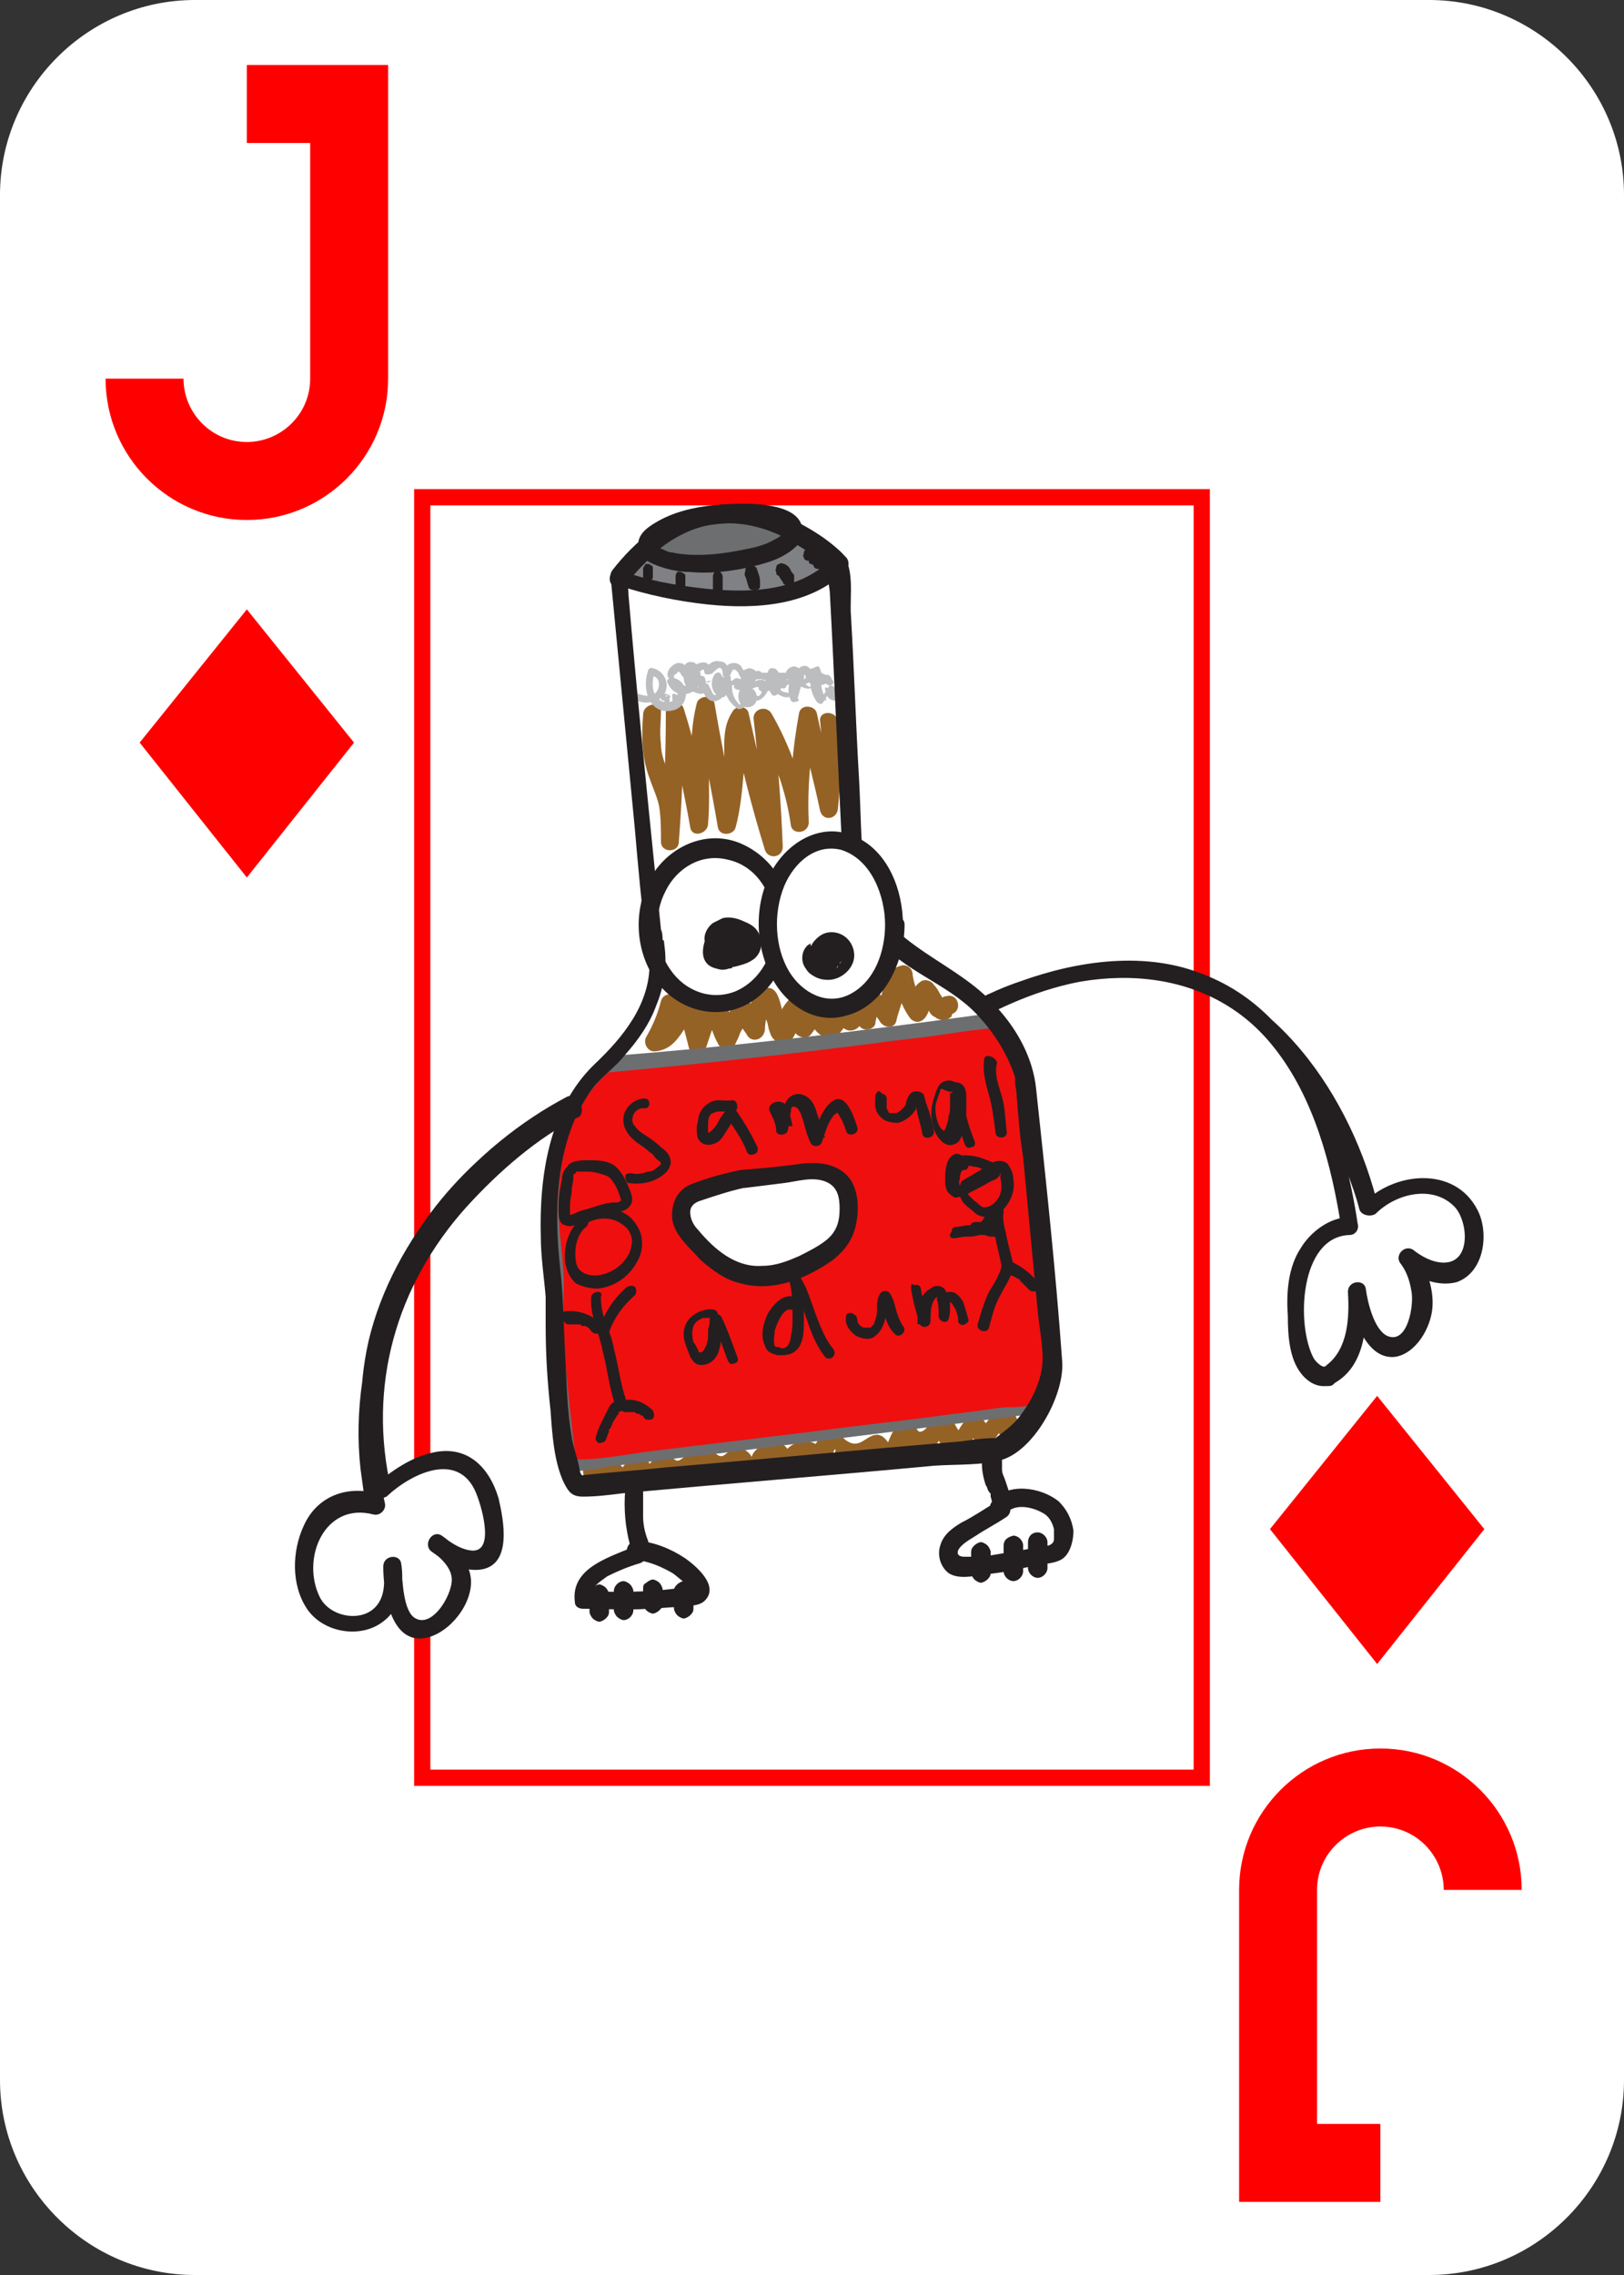 <?xml version="1.0" encoding="utf-8"?>
<!-- Generator: Adobe Illustrator 24.0.2, SVG Export Plug-In . SVG Version: 6.00 Build 0)  -->
<svg version="1.1" id="Layer_1" xmlns="http://www.w3.org/2000/svg" xmlns:xlink="http://www.w3.org/1999/xlink" x="0px" y="0px"
	 viewBox="0 0 100 140" style="enable-background:new 0 0 100 140;" xml:space="preserve">
<rect x="0" y="0" width="100" height="140" fill="#333333" stroke="none"/>
<style type="text/css">
	.st0{fill:#FFFFFF;}
	.st1{fill:#FF0000;}
	.st2{fill:none;stroke:#FF0000;stroke-miterlimit:10;}
	.st3{fill:#956226;}
	.st4{fill:#BBBDBF;}
	.st5{fill:#EF0F0F;}
	.st6{fill:#6D6E70;}
	.st7{fill:#808184;}
	.st8{fill:#231F20;}
</style>
<path class="st0" d="M88,140H12c-6.6,0-12-5.4-12-12V12C0,5.4,5.4,0,12,0h76c6.6,0,12,5.4,12,12v116C100,134.6,94.6,140,88,140z"/>
<g>
	<path class="st1" d="M23.9,4v19.3c0,4.8-3.9,8.7-8.7,8.7s-8.7-3.9-8.7-8.7h4.8c0,2.1,1.7,3.9,3.9,3.9c2.1,0,3.9-1.7,3.9-3.9V8.8
		h-3.9V4H23.9z"/>
</g>
<g>
	<path class="st1" d="M76.3,135.6v-19.3c0-4.8,3.9-8.7,8.7-8.7c4.8,0,8.7,3.9,8.7,8.7h-4.8c0-2.1-1.7-3.9-3.9-3.9
		c-2.1,0-3.9,1.7-3.9,3.9v14.4H85v4.8h-8.7V135.6z"/>
</g>
<rect x="26" y="30.6" class="st2" width="48" height="78.8"/>
<g>
	<g>
		<g>
			<path class="st3" d="M62.7,87.5c-0.2-0.5-0.4-0.9-1-0.8s-0.8,0.8-1.3,1.2c0.2,0,0.4-0.1,0.6-0.1c-0.4-0.1-0.4-0.7-1-0.7
				c-0.6,0.1-1,0.9-1.2,1.4c0.2-0.1,0.3-0.2,0.5-0.3c-0.5-0.1-0.5-1.1-1.2-1.1c-0.7-0.1-1,1.1-1.5,1c-0.1,0-0.3-0.5-0.5-0.5
				c-0.2-0.1-0.4-0.1-0.6,0c-0.6,0.2-0.8,1.3-1.1,1.8c0.3-0.1,0.5-0.1,0.8-0.2c-0.5-0.2-0.6-0.8-1.1-0.9c-0.7-0.1-1.1,0.9-1.9,0.4
				c-0.4-0.2-0.5-0.7-1.1-0.6c-0.7,0.1-0.9,0.9-1.2,1.4c0.3,0,0.6-0.1,0.9-0.1C50,88.2,48.4,88.6,48,90c0.3,0,0.7-0.1,1-0.1
				c-0.3-0.4-0.6-1.1-1.2-1.2c-0.5-0.1-1.1,0.3-1.4,0.7c-0.3,0.5,0.1,0.4-0.3,0c-0.1-0.1-0.3-0.2-0.4-0.3c-0.6-0.2-0.8,0.3-1.2,0.5
				c-0.4,0.1-0.6-0.5-1.1-0.6c-0.6-0.1-0.8,0.2-1.2,0.6c-0.7,0.6-0.5,0.1-1.1,0c-0.7-0.2-1.1,0.5-1.5,1c0.3,0,0.5,0,0.8,0
				c-0.4-0.5-0.7-1.2-1.4-0.9c-0.2,0.1-0.4,0.3-0.5,0.4c-0.2,0.2-0.2,0.3,0,0.4c-0.1-0.2-0.3-0.3-0.4-0.5c-0.2-0.3-0.7-0.2-0.9,0.1
				c-0.1,0.2-0.3,0.5-0.4,0.7c0.3,0,0.7,0,1,0c-0.3-0.6-0.8-0.8-1.5-0.7c-0.7,0.1-0.4,1.2,0.3,1.1c0.1,0,0.1,0.1,0.2,0.1
				c0.2,0.4,0.8,0.4,1,0c0.1-0.2,0.3-0.5,0.4-0.7c-0.3,0-0.6,0.1-0.9,0.1c0.4,0.4,0.8,1,1.4,0.7c0.2-0.1,0.4-0.3,0.5-0.4
				c0.2-0.2,0.2-0.3-0.1-0.4c0.2,0.2,0.3,0.4,0.5,0.6s0.6,0.2,0.8,0c0.1-0.2,0.7-0.6,0.4-0.6c0.1,0,0.3,0.3,0.4,0.4
				c0.3,0.2,0.6,0.3,1,0.2c0.4-0.1,0.6-0.8,1-0.8c0.3,0,0.6,0.5,1,0.5c0.3,0.1,0.6-0.1,0.9-0.3c0.6-0.4,0.3-0.2,0.8,0.1
				c0.3,0.2,0.6,0.2,0.9,0.1c0.5-0.2,0.7-1.3,1.3-0.4c0.3,0.4,0.9,0.4,1-0.1c0.3-0.1,0.7-0.1,1-0.2c0.2,0.3,0.7,0.2,0.9-0.1
				c0.1-0.2,0.2-0.4,0.3-0.6c0.1-0.3,0.2-0.3,0.1,0.1c0.1,0.1,0.2,0.3,0.3,0.4c0.3,0.2,0.6,0.4,1,0.3s0.7-0.6,1.1-0.6
				c0.3,0,0.5,0.4,0.8,0.6c0.3,0.1,0.6,0.1,0.8-0.2c0.2-0.5,0.4-1.1,0.7-1.5c-0.2,0.1-0.3,0.2-0.5,0.3c-0.1,0,0.5,0.6,0.6,0.6
				c0.4,0.1,0.9-0.1,1.2-0.3c0.1-0.1,0.6-0.5,0.4-0.6C57.6,88.4,58,89,58.1,89c0.3,0.4,0.6,0.4,1.1,0.5c0.2,0,0.4-0.1,0.5-0.3
				c0.2-0.2,0.2-0.4,0.2-0.7c0.1,0.1,0.2,0.2,0.2,0.3c0.2,0.1,0.3,0.2,0.5,0.2c0.6,0,0.9-1,1.1-1c-0.2-0.1-0.3-0.2-0.5-0.3
				c0.1,0.2,0.2,0.3,0.3,0.5C62,88.8,63,88.2,62.7,87.5L62.7,87.5z"/>
		</g>
	</g>
	<g>
		<g>
			<path class="st3" d="M39.6,44c-0.1,1.3-0.1,2.6,0.4,3.9c0.2,0.6,0.5,1.2,0.6,1.8c0.1,0.7,0.1,1.4,0.1,2.1c0,0.7,1.1,0.7,1.1,0
				c0.2-2.6,0.3-5.2,0.3-7.8c-0.4,0.1-0.7,0.1-1.1,0.2c0.6,2.2,1.1,4.4,1.5,6.7c0.1,0.7,1.1,0.4,1.1-0.2c0.2-2.3-0.2-4.6,0.4-6.9
				c-0.4,0-0.7,0-1.1,0c0.4,2.4,0.9,4.7,1.3,7.1c0.1,0.6,1,0.5,1.1,0c0.3-1.1,0.4-2.3,0.5-3.4c0-1-0.3-2.1,0.3-3
				c-0.3,0-0.7-0.1-1-0.1c0.5,2.6,1.2,5.3,2,7.9c0.2,0.6,1.1,0.5,1.1-0.2c-0.1-2.6-0.3-5.2-0.6-7.8c-0.4,0.1-0.7,0.2-1.1,0.3
				c1.1,1.9,1.9,4,2.2,6.2c0.1,0.6,1.1,0.5,1.1-0.2c-0.1-2.1,0.1-4.2,0.5-6.3c-0.4,0-0.7,0-1.1,0c0.4,1.9,0.9,3.7,1.3,5.6
				c0.2,0.7,1.1,0.5,1.1-0.2c0.2-1.8,0.1-3.5,0-5.3c-0.1-0.7-1.2-0.7-1.1,0c0.2,1.8,0.2,3.5,0,5.3c0.4-0.1,0.7-0.1,1.1-0.2
				c-0.4-1.9-0.9-3.7-1.3-5.6c-0.1-0.5-1-0.6-1.1,0c-0.4,2.2-0.6,4.4-0.5,6.6c0.4-0.1,0.7-0.1,1.1-0.2c-0.4-2.3-1.2-4.5-2.3-6.4
				c-0.3-0.5-1.1-0.3-1.1,0.3c0.3,2.6,0.5,5.2,0.6,7.8c0.4-0.1,0.7-0.1,1.1-0.2c-0.8-2.6-1.4-5.2-2-7.9c-0.1-0.5-0.8-0.5-1-0.1
				c-0.6,0.9-0.5,1.9-0.5,2.9c0,1.3-0.1,2.5-0.4,3.7c0.4,0,0.7,0,1.1,0c-0.4-2.4-0.9-4.7-1.3-7.1c-0.1-0.6-1-0.5-1.1,0
				c-0.6,2.3-0.2,4.8-0.4,7.2c0.4-0.1,0.7-0.1,1.1-0.2c-0.3-2.3-0.8-4.5-1.5-6.7C41.9,43,41,43.1,41,43.8c0,2.6-0.1,5.2-0.3,7.8
				c0.4,0,0.8,0,1.1,0c0-1.4-0.1-2.6-0.6-3.9c-0.2-0.6-0.5-1.2-0.5-1.9c-0.1-0.7,0-1.4,0-2.1C40.8,43.2,39.6,43.2,39.6,44L39.6,44z"
				/>
		</g>
	</g>
	<g>
		<g>
			<path class="st3" d="M40.7,61.6c-0.2,0.8-0.5,1.5-0.9,2.2c-0.2,0.3,0,0.9,0.5,0.9c1.4-0.1,1.7-1.4,2.5-2.3
				c-0.3-0.1-0.6-0.2-1-0.3c0.2,0.8,0.4,1.5,0.6,2.3c0.1,0.6,0.9,0.5,1.1,0c0.1-0.3,0.2-0.6,0.3-0.9c0.1-0.2,0.1-0.6,0.3-0.7
				c-0.1,0-0.3,0-0.4,0.1h0.1c-0.1-0.1-0.2-0.2-0.3-0.3c0.3,0.5,0.4,1.1,0.7,1.6c0.2,0.5,0.9,0.5,1.1,0c0.1-0.2,0.2-0.4,0.3-0.7
				c0.1-0.1,0.2-0.4,0.2-0.5c0.1-0.1,0-0.2-0.1-0.1c-0.2-0.1-0.3,0-0.1,0.2c0.1,0.2,0.3,0.4,0.4,0.6c0.3,0.5,1,0.3,1.1-0.3
				c0-0.4,0.1-1.2,0.5-1.5c-0.1,0.1-0.3,0.1-0.4,0.2h0.1C47.2,62,47,62,46.9,61.9c0.2,0.1,0.2,0.7,0.3,0.9s0.1,0.5,0.2,0.7
				c0.1,0.4,0.4,0.7,0.8,0.7c0.9,0,0.8-1.2,1.3-1.7c-0.3-0.1-0.6-0.2-1-0.3c0.1,0.4,0.3,0.8,0.4,1.2c0.1,0.4,0.7,0.6,1,0.3
				c0.1-0.1,0.3-0.5,0.5-0.5c-0.1,0-0.3,0-0.4-0.1c0,0,0.2,0.3,0.3,0.4c0.2,0.2,0.4,0.3,0.7,0.4c0.2,0,0.5,0,0.6-0.2
				c0.1-0.1,0.4-0.5,0.4-0.5c-0.1-0.1-0.3-0.1-0.4-0.2c0.3,0.2,0.5,0.5,0.9,0.4c0.5-0.1,0.6-0.6,0.8-1c0.3-0.7-0.7-1.2-1-0.6
				c-0.1,0.2-0.2,0.5-0.4,0.7c0.2-0.1,0.3-0.2,0.5-0.3c0.2,0-0.2-0.2-0.3-0.2c-0.2-0.1-0.4,0-0.6,0c-0.2,0.1-0.3,0.2-0.4,0.3
				c-0.2,0.2-0.1,0.3-0.2,0c-0.5-1-1.5-0.1-1.9,0.4c0.3,0.1,0.6,0.2,1,0.3c-0.1-0.4-0.3-0.8-0.4-1.2c-0.1-0.4-0.6-0.5-1-0.3
				c-0.2,0.2-0.4,0.5-0.5,0.7s-0.2,0.6-0.3,0.8c0.1-0.1,0.3-0.1,0.4-0.2h-0.1c0.1,0.1,0.3,0.1,0.4,0.2c-0.5-0.5-0.3-2.4-1.4-2.2
				C46.2,61,46,62.5,46,63.2c0.4-0.1,0.7-0.2,1.1-0.3c-0.3-0.5-0.8-1.6-1.6-1.2c-0.7,0.3-0.9,1.4-1.2,2c0.4,0,0.7,0,1.1,0
				c-0.2-0.5-0.4-1.1-0.6-1.7c-0.1-0.3-0.4-0.6-0.8-0.6c-0.9,0-1.2,1.7-1.4,2.4c0.4,0,0.7,0,1.1,0c-0.2-0.8-0.4-1.5-0.6-2.3
				c-0.1-0.4-0.7-0.6-1-0.3c-0.5,0.5-0.9,1.9-1.7,2c0.2,0.3,0.3,0.6,0.5,0.9c0.4-0.8,0.8-1.6,1-2.5C42,61.2,40.9,60.9,40.7,61.6
				L40.7,61.6z"/>
		</g>
	</g>
	<g>
		<g>
			<path class="st3" d="M52.5,62.4c0.2,0.2,0.3,0.4,0.4,0.7c0.2,0.4,0.9,0.3,1-0.1c0-0.2,0.1-0.4,0.1-0.6c0-0.1,0.1-0.4,0.1-0.5
				s-0.5-0.1-0.5,0.1c0,0.1,0.1,0.2,0.2,0.3c0.1,0.2,0.3,0.4,0.4,0.6c0.3,0.4,0.9,0.4,1-0.1s0.3-0.9,0.4-1.4
				c0.1-0.2,0.1-0.4,0.2-0.6c0,0,0-0.2,0-0.1c0-0.1,0.1-0.1-0.1,0c-0.2-0.2-0.4-0.4-0.6-0.6c0.1,0.9,0.4,1.8,0.9,2.5
				c0.2,0.3,0.6,0.4,0.9,0.1c0.2-0.2,0.3-0.5,0.4-0.8c0-0.1,0-0.2,0.1-0.3c0-0.1,0-0.1,0.1-0.2l0,0c-0.3-0.1-0.5-0.1-0.8-0.2
				c0.1,0.3,0.3,0.5,0.4,0.8c0.1,0.2,0.2,0.5,0.5,0.6c0.2,0.2,0.6,0.2,0.8,0.1c0.1-0.1,0.2-0.1,0.2-0.2c0-0.1,0.1-0.1,0.1-0.2
				c0.1-0.1,0-0.1-0.1,0.1c0.7-0.2,0.4-1.3-0.3-1.1c-0.2,0-0.3,0.1-0.4,0.2c0,0-0.1,0.1-0.1,0.2c-0.1,0.1,0,0,0,0
				c0.1,0,0.2-0.1,0.3-0.1c0.2,0.1,0.2,0.2,0.1,0c0,0,0-0.1-0.1-0.1c-0.1-0.1-0.1-0.2-0.2-0.3c-0.1-0.2-0.2-0.4-0.4-0.6
				c-0.1-0.2-0.5-0.4-0.8-0.2s-0.5,0.5-0.5,0.8c0,0.1,0,0.3-0.1,0.4c0,0.1,0,0.1,0,0.2v0.1c0.3,0,0.6,0.1,0.9,0.1
				c-0.4-0.6-0.7-1.3-0.8-2c0-0.3-0.2-0.6-0.6-0.6c-0.6,0.1-0.9,0.5-1.1,1.1c-0.2,0.6-0.4,1.3-0.5,1.9c0.3,0,0.7-0.1,1-0.1
				c-0.3-0.5-0.8-1.5-1.6-1.3c-0.7,0.2-0.7,1.2-0.9,1.8c0.3,0,0.7-0.1,1-0.1c-0.1-0.2-0.3-0.5-0.4-0.7c-0.2-0.2-0.5-0.4-0.8-0.2
				C52.5,61.8,52.4,62.2,52.5,62.4L52.5,62.4z"/>
		</g>
	</g>
	<g>
		<g>
			<g>
				<path class="st4" d="M39.2,43.1c0.6,0.3,1.6,0.1,1.8-0.6c0.2-0.6-0.2-1.3-0.9-1.4c-0.1,0-0.2,0.1-0.2,0.2
					c-0.4,1.1,0.1,2.8,1.6,2.4c1-0.3,1-1.8-0.1-2c-0.1,0-0.4,0.1-0.3,0.3c0.5,1.3,2.4,0.7,2-0.7c0-0.1-0.1-0.1-0.2-0.2
					c-0.4-0.1-0.8,0.2-0.8,0.6c0,0.6,0.5,0.9,1,1c0.1,0,0.2,0,0.3-0.1c0.1-0.3,0.1-0.6,0-0.9c-0.1-0.2-0.5-0.1-0.4,0.2
					c0.2,0.5,0.5,1.5,1.2,1.2s0.5-1.1,0.2-1.6c-0.1-0.2-0.3-0.1-0.4,0c-0.3,0.5-0.2,1.1,0.3,1.4c0.1,0,0.2,0,0.3,0
					c0.3-0.3,0.4-0.7,0.4-1.2c0-0.2-0.4-0.3-0.4-0.1c-0.1,0.8,0.1,1.5,0.8,2c0.1,0.1,0.2,0,0.3,0c0.4-0.3,0.5-0.7,0.3-1.1
					c0-0.2-0.3-0.2-0.4-0.1c-0.3,0.4-0.1,1.3,0.6,1.1c0.6-0.2,0.5-1,0-1.2c-0.2-0.1-0.3,0.1-0.3,0.2c-0.1,0.5,0.4,0.7,0.8,0.6
					c0.6-0.2,0.8-1.2,1-1.7c0.1-0.3-0.3-0.4-0.4-0.1c-0.2,0.5-0.1,0.9,0.2,1.4c0.1,0.2,0.3,0.1,0.4,0c0.4-0.5,0.3-1.1-0.1-1.5
					c-0.1-0.1-0.3-0.1-0.4,0c-0.4,0.7,0.2,1.5,0.9,1.7c0.6,0.1,1.4-0.5,0.8-1.1c-0.1-0.1-0.3-0.1-0.4,0c-0.2,0.4-0.2,0.9,0,1.3
					c0.1,0.2,0.4,0.1,0.4-0.1c0.2-0.5,0.2-1,0.2-1.6c0-0.3-0.5-0.3-0.5,0c0.1,0.6,0.7,1.2,1.3,0.9c0.5-0.2,0.6-0.9,0.3-1.3
					c-0.1,0-0.4,0.1-0.4,0.3c-0.2,0.7-0.1,1.3,0.3,1.9c0.1,0.1,0.3,0.2,0.4,0c0.2-0.3,0.3-0.5,0.5-0.8c-0.1,0-0.3-0.1-0.4-0.1
					c0,0.3,0.1,0.7,0.5,0.8c0.3,0.1,0.5-0.1,0.6-0.3c0.1-0.3-0.3-0.4-0.4-0.1c0-0.1-0.1-0.2-0.1-0.3c0-0.2-0.3-0.3-0.4-0.1
					c-0.2,0.3-0.3,0.5-0.5,0.8c0.1,0,0.3,0,0.4,0c-0.3-0.5-0.4-1-0.3-1.5c-0.1,0-0.3,0.1-0.4,0.1c-0.1,0.6-0.3,0.7-0.6,0.4
					c-0.2-0.1-0.3-0.2-0.2-0.4c-0.2,0-0.3,0-0.5,0c0.1,0.5,0,1-0.1,1.5c0.1,0,0.3,0,0.4-0.1c-0.2-0.3-0.2-0.6,0-0.8
					c-0.1,0-0.2,0-0.4,0c-0.1,0.3-0.2,0.4-0.4,0.3c-0.2,0-0.3-0.1-0.4-0.2c-0.2-0.2-0.4-0.5-0.2-0.8c-0.1,0-0.2,0-0.4,0
					c0.3,0.3,0.2,0.7,0,1c0.1,0,0.3,0,0.4,0c-0.2-0.3-0.3-0.7-0.1-1c-0.1,0-0.3-0.1-0.4-0.1c-0.1,0.2-0.2,0.4-0.3,0.7
					c0,0.1-0.1,0.2-0.1,0.3c0,0.3-0.2,0.4-0.5,0.3c-0.1,0.1-0.2,0.1-0.3,0.2H46c-0.1,0-0.3-0.1-0.4-0.1c0.1,0.3,0,0.5-0.2,0.6
					c0.1,0,0.2,0,0.3,0c-0.5-0.4-0.7-0.9-0.6-1.5c-0.1,0-0.3,0-0.4-0.1c0,0.3-0.1,0.6-0.3,0.9c0.1,0,0.2,0,0.3,0
					c-0.3-0.2-0.3-0.5-0.1-0.8c-0.1,0-0.3,0-0.4,0c0.1,0.3,0,1-0.3,0.7c-0.1-0.2-0.2-0.4-0.3-0.6c-0.3-0.1-0.5-0.1-0.6,0
					c0,0.1,0,0.3,0,0.4c0.1,0,0.2-0.1,0.3-0.1c-0.2,0-0.4-0.1-0.5-0.3c0-0.6,0-0.6-0.1-0.2c-0.3,0.5-0.9,0.3-1.1-0.1
					c-0.1,0.1-0.2,0.2-0.3,0.3c0.8,0.1,0.4,1.3-0.4,1.1c-0.8-0.2-0.8-1.2-0.6-1.8c-0.1,0.1-0.1,0.1-0.2,0.2c0.6,0,0.6,0.8,0.2,1.1
					c-0.3,0.2-0.7,0.1-1,0C39,42.6,38.9,43,39.2,43.1L39.2,43.1z"/>
			</g>
		</g>
		<g>
			<g>
				<path class="st4" d="M45.7,42.3c0-0.1,0.1-0.2,0.2-0.2H46c0.1,0,0.1,0,0.1-0.1c0.1,0,0.3,0.1,0.4,0.1c0-0.1-0.1-0.2,0.1-0.3
					c0.1,0,0.2,0,0.3,0c0.2,0.1,0.4,0,0.6,0c0.5,0,1,0,1.5,0c0-0.1-0.1-0.3-0.1-0.4c0.1,0.1,0.1,0.2,0.2,0.3
					c0.1,0.3,0.5,0.2,0.4-0.1c0-0.1,0.1-0.1,0.1,0c0,0.2,0.3,0.2,0.4,0.1c0.1-0.1,0.1-0.1,0.2,0.1c0,0.1,0.1,0.2,0.2,0.2
					c0.1,0,0.2,0,0.2,0s0.1,0,0.1-0.1c0.1,0,0.1-0.1-0.1-0.1c-0.1,0.3,0.4,0.4,0.4,0.1c0-0.2,0-0.3-0.2-0.4c-0.1,0-0.2-0.1-0.2-0.1
					h-0.1l0,0c-0.1,0-0.1,0,0,0c0,0,0.1,0,0,0c0,0,0,0,0-0.1c0,0,0-0.1-0.1-0.1c-0.1-0.1-0.1-0.1-0.2-0.1c-0.2,0-0.4,0.1-0.6,0.2
					c0.1,0,0.3,0.1,0.4,0.1c-0.1-0.3-0.3-0.5-0.6-0.4S49,41.4,49,41.6c0.1,0,0.3-0.1,0.4-0.1c-0.1-0.4-0.5-0.7-0.9-0.3
					c-0.3,0.3,0.1,0.8,0.5,0.6c0.2-0.1,0.1-0.4-0.1-0.4c-0.4,0-0.7,0-1.1,0c-0.2,0-0.3,0-0.5,0c-0.1,0-0.2,0-0.3,0s-0.1,0-0.2-0.1
					c-0.5-0.1-1,0.4-0.8,0.9c0.1,0.2,0.2,0.2,0.4,0.1c0.3-0.3,0-0.7-0.3-0.7c-0.4,0-0.7,0.3-0.9,0.6C45.1,42.4,45.6,42.6,45.7,42.3
					L45.7,42.3z"/>
			</g>
		</g>
		<g>
			<g>
				<path class="st4" d="M43.9,41.4c0.1-0.1,0.3-0.3,0.4-0.3c0.2,0,0.2,0.3,0.2,0.4c0,0.1,0.1,0.2,0.2,0.2c0.1,0,0.2-0.1,0.3-0.2
					c0-0.1,0.1-0.3,0.2-0.3c0.1,0,0.3,0.2,0.3,0.3c0.1,0.2,0.2,0.4,0.4,0.4c0.1,0,0.2-0.1,0.2-0.2c0,0,0-0.1,0.1-0.1l0,0
					c0.1,0.1,0.2,0,0.3-0.1s0-0.3-0.1-0.3c-0.2-0.1-0.3-0.1-0.5,0c-0.1,0-0.1,0.1-0.2,0.2c0,0-0.1,0.1-0.1,0.2c0,0,0.1,0,0.1-0.1
					l0,0c0.1,0,0.1,0,0.2,0l0,0c0,0,0,0,0-0.1c0,0,0-0.1-0.1-0.1c0-0.1-0.1-0.1-0.1-0.2c-0.1-0.2-0.3-0.3-0.5-0.3
					c-0.4,0-0.6,0.3-0.7,0.6c0.1,0,0.3,0,0.4,0.1c0-0.3-0.1-0.8-0.6-0.8c-0.4-0.1-0.7,0.2-0.9,0.5c-0.1,0.1,0,0.3,0.1,0.3
					C43.7,41.5,43.8,41.5,43.9,41.4L43.9,41.4z"/>
			</g>
		</g>
		<g>
			<g>
				<path class="st4" d="M41.5,41.7c0-0.1,0-0.2,0.1-0.2c0.1-0.1,0.1-0.1,0.2-0.2l0,0l0,0c0,0,0,0.1,0.1,0.1c0,0.1,0.1,0.2,0.2,0.3
					c0.1,0.1,0.4,0,0.4-0.2c0-0.1,0-0.3,0.1-0.3l0,0c0.1,0,0.1,0.1,0.2,0.1c0.1,0,0.2,0.1,0.3,0c0.1,0,0.1-0.1,0.2-0.1l0,0l0,0l0,0
					l0,0c0.1,0.1,0.2,0.1,0.3,0.1c0.1-0.1,0.2-0.2,0.1-0.3c-0.1-0.2-0.3-0.3-0.6-0.2c-0.1,0-0.2,0.1-0.3,0.1l0,0c0,0,0,0,0.1,0l0,0
					l-0.1-0.1c-0.2-0.1-0.5-0.1-0.6,0.1C42,41,42,41.3,42,41.5c0.1-0.1,0.3-0.1,0.4-0.2c0,0,0-0.1-0.1-0.1c0-0.1,0-0.1-0.1-0.2
					c-0.1-0.2-0.3-0.2-0.5-0.2c-0.3,0.1-0.6,0.4-0.6,0.7c0,0.1,0,0.2,0.2,0.3C41.4,41.9,41.5,41.9,41.5,41.7L41.5,41.7z"/>
			</g>
		</g>
		<g>
			<g>
				<path class="st4" d="M41.2,43L41.2,43L41.2,43L41.2,43C41.2,43,41.1,43,41.2,43C41.1,43,41.1,43,41.2,43
					C41.1,43,41.1,43,41.2,43C41.1,43,41.1,43,41.2,43C41.1,43,41.1,43,41.2,43C41.1,43,41.1,43,41.2,43C41.1,43,41.1,43,41.2,43
					L41.2,43c-0.1,0-0.1,0-0.2,0l0,0l0,0l0,0l0,0l0,0c0,0,0,0,0-0.1l0,0c0,0,0,0,0-0.1l0,0c0.1,0,0.3-0.1,0.4-0.1l0,0c0,0,0,0,0,0.1
					l0,0c0,0,0,0,0,0.1l0,0c0,0,0,0,0,0.1l0,0c0,0,0,0,0,0.1l0,0l0,0l0,0l0,0l0,0c0,0,0,0-0.1,0c0,0,0,0,0.1,0c0,0,0,0-0.1,0h0.1
					c0,0,0,0-0.1,0h0.1c0.1,0,0.1,0,0.2,0l0.1-0.1c0-0.1,0-0.1,0-0.2l-0.1-0.1c-0.1,0-0.2,0-0.2,0c-0.1,0-0.2,0-0.3,0.1
					S41,42.9,40.9,43v0.1c0,0.1,0,0.1,0,0.2l0,0c0,0,0,0,0.1,0h0.1c0,0,0.1,0,0.1-0.1C41.2,43.2,41.3,43.1,41.2,43
					c0.1-0.1,0.1-0.2,0-0.2c0,0-0.1-0.1-0.2-0.1c-0.1,0-0.2,0-0.2,0c-0.1,0-0.1,0.1-0.1,0.1c0,0.1,0,0.1,0,0.2
					c0,0.1,0.1,0.1,0.1,0.1c0.1,0,0.1,0,0.2,0C41.1,43.1,41.1,43.1,41.2,43L41.2,43z"/>
			</g>
		</g>
		<g>
			<g>
				<path class="st4" d="M43.8,41.9c0.1-0.2,0.3,0.2,0.3,0.2c0,0.1,0,0.3,0,0.4c0,0.2,0.3,0.3,0.4,0.1c0.2-0.3,0.4-0.5,0.6-0.7
					c-0.1,0-0.3-0.1-0.4-0.1c0.1,0.5,0.6,0.4,1,0.2c-0.1,0-0.2-0.1-0.3-0.1c0,0.2,0.1,0.3,0.1,0.5c0.1,0.2,0.4,0.2,0.4,0
					c0.1-0.2,0.1,0,0.3,0c0.1,0,0.5-0.2,0.5-0.1c0,0.3,0.4,0.3,0.4,0.1l0,0c0.1,0.1,0.3,0.2,0.4,0c0-0.1,0.4-0.7,0.5-0.2
					c0,0.2,0.3,0.2,0.4,0.1c0-0.1,0.1-0.2,0.2-0.2c0,0,0.1,0.1,0.2,0.1c0.1,0.1,0.3,0.1,0.4,0.1c0.1,0,0.3-0.1,0.4-0.2l0.2-0.1
					c0.1,0,0.2,0.2,0.2,0.3c0.1,0.1,0.3,0.2,0.4,0c0-0.1,0.1-0.2,0.1-0.3c-0.1,0-0.2,0.1-0.3,0.1c0.3,0.1,0.6,0.1,0.8-0.2
					c-0.1,0-0.2,0-0.3,0c0.1,0,0.1,0.1,0.2,0.2c0.2,0.2,0.5,0,0.4-0.2c-0.1-0.1-0.1-0.2-0.2-0.3c-0.1-0.1-0.2-0.1-0.3,0
					c-0.1,0-0.1,0.1-0.2,0.1c-0.1,0-0.3,0-0.3,0.1s-0.1,0.2-0.1,0.3c0.1,0,0.3,0,0.4,0c-0.1-0.2-0.3-0.5-0.5-0.6
					c-0.3,0-0.4,0.2-0.6,0.3c-0.2,0.1-0.5-0.2-0.7-0.1c-0.2,0-0.4,0.2-0.5,0.4c0.1,0,0.3,0,0.4,0.1c-0.1-0.3-0.3-0.5-0.6-0.5
					s-0.6,0.3-0.7,0.6c0.1,0,0.3,0,0.4,0c-0.2-0.4-0.7-0.3-0.8,0.1c0.1,0,0.3,0,0.4,0.1c0-0.2-0.1-0.4-0.3-0.6
					c-0.1-0.1-0.6-0.1-0.6,0.1c0,0,0.2,0.1,0.1,0l-0.1-0.1c-0.1,0-0.2-0.1-0.2,0c-0.3,0-0.4,0.3-0.4,0.5c0.1,0,0.3,0,0.4,0
					c0-0.2-0.1-0.3-0.1-0.5c0-0.1-0.2-0.2-0.3-0.1c0,0-0.3,0.2-0.3,0.1c0-0.2-0.3-0.2-0.4-0.1c-0.3,0.2-0.5,0.5-0.7,0.8
					c0.1,0,0.3,0.1,0.4,0.1c0-0.4,0-0.8-0.3-1S44,41.6,43.8,41.9C43.2,41.9,43.6,42.1,43.8,41.9L43.8,41.9z"/>
			</g>
		</g>
	</g>
	<g>
		<path class="st5" d="M37.4,65.6c0,0,8.9-0.7,24-2.7c0,0,1.7,2.4,1.8,3.5s1.7,17.7,1.7,17.7s-0.5,1.8-1,2.6c0,0-27.9,3.6-28.9,3.5
			c0,0-1.1-8.6-0.8-10.3C34.5,78.2,32.1,69.6,37.4,65.6z"/>
		<g>
			<path class="st6" d="M37.4,66c5.5-0.5,11-1.1,16.5-1.8c1.3-0.2,2.6-0.3,3.9-0.5c0.7-0.1,1.4-0.2,2.1-0.3c0.3,0,0.7-0.1,1-0.1
				C61,63,61,63,61.1,63.1c0,0,0,0.1,0.1,0.1c0.5,0.3,0.9,1.4,1.2,1.9s0.4,1,0.5,1.6c0.3,2.4,0.5,4.9,0.7,7.3
				c0.3,2.8,0.5,5.6,0.8,8.4c0.1,0.5,0.2,1.2,0.2,1.7c0,0.4-0.6,1.4-0.7,2c-0.1,0.5,0.2,0.2-0.2,0.3c-0.5,0.2-1.3,0.2-1.8,0.2
				c-1,0.1-2.1,0.3-3.1,0.4c-2.9,0.4-5.8,0.7-8.8,1.1c-3.3,0.4-6.6,0.8-9.9,1.2c-1.6,0.2-3.4,0.6-5,0.5c0.1,0.1,0.3,0.3,0.4,0.4
				c-0.4-3.5-0.9-7.1-0.8-10.6c0.1-2-0.4-3.9-0.3-5.9c0.1-3,0.9-6,3.3-7.9c0.4-0.3-0.2-0.8-0.5-0.5c-2.2,1.8-3.2,4.3-3.5,7
				c-0.2,2.3,0.2,4.6,0.2,6.9c0,1.9,0,3.7,0.2,5.6c0.2,1.8,0.4,3.6,0.6,5.3c0,0.2,0.2,0.4,0.4,0.4c0.9,0.1,1.9-0.2,2.7-0.3
				c2-0.2,4-0.5,6-0.7c4.8-0.6,9.6-1.2,14.4-1.8c1.6-0.2,3.1-0.4,4.7-0.6c0.3,0,0.7,0,0.9-0.1c0.7-0.2,0.9-1.3,1.1-1.9
				c0.4-1.2,0.2-2.1,0.1-3.3c-0.2-2.3-0.4-4.6-0.6-6.9c-0.2-2.5-0.5-4.9-0.7-7.4c-0.1-0.6-0.1-1.1-0.2-1.7c-0.3-1.2-1.1-2.3-1.8-3.3
				c-0.1-0.1-0.2-0.2-0.3-0.2c-8,1.1-16,2.1-24,2.7C36.9,65.2,36.9,66,37.4,66z"/>
		</g>
	</g>
	<g>
		<path class="st7" d="M38.2,35.5c0,0,9.5,3.3,13.6-0.8C51.7,34.7,44.8,27.3,38.2,35.5z"/>
		<g>
			<path class="st8" d="M38,36c1.8,0.6,3.7,1,5.6,1.2c2.9,0.3,6.3,0.1,8.5-2.1c0.2-0.2,0.2-0.6,0-0.8c-1.2-1.3-3-2.3-4.7-2.8
				c-3.8-1.1-7.3,0.7-9.7,3.7c-0.5,0.6,0.3,1.4,0.8,0.8c1.3-1.6,2.8-3,4.8-3.5c1.3-0.4,2.7-0.2,4,0.2c1.4,0.5,2.9,1.4,3.9,2.5
				c0-0.3,0-0.5,0-0.8c-2.1,2.1-5.3,2.1-8,1.8c-1.7-0.2-3.4-0.5-5-1.1C37.6,34.7,37.3,35.8,38,36z"/>
		</g>
	</g>
	<g>
		<g>
			<path class="st8" d="M39.6,35c0,0.2,0,0.4,0,0.5s0,0.2,0.1,0.2c0.1,0.1,0.2,0.1,0.2,0.1c0.1,0,0.2,0,0.2-0.1
				c0.1-0.1,0.1-0.1,0.1-0.2c0-0.2,0-0.4,0-0.5s0-0.2-0.1-0.2c-0.1-0.1-0.2-0.1-0.2-0.1c-0.1,0-0.2,0-0.2,0.1
				C39.7,34.8,39.6,34.9,39.6,35L39.6,35z"/>
		</g>
	</g>
	<g>
		<g>
			<path class="st8" d="M41.6,35.5c0,0.2,0,0.5,0,0.7c0,0.1,0,0.2,0.1,0.2c0.1,0.1,0.2,0.1,0.2,0.1c0.2,0,0.3-0.2,0.3-0.3
				c0-0.2,0-0.5,0-0.7c0-0.1,0-0.2-0.1-0.2c-0.1-0.1-0.2-0.1-0.2-0.1C41.7,35.1,41.6,35.3,41.6,35.5L41.6,35.5z"/>
		</g>
	</g>
	<g>
		<ellipse transform="matrix(0.994 -0.112 0.112 0.994 -3.436 5.195)" class="st6" cx="44.4" cy="33.1" rx="4.5" ry="1.5"/>
		<g>
			<path class="st8" d="M48.3,32.6c0,0.1,0,0.1-0.1,0.2c-0.1,0.2-0.3,0.3-0.5,0.4c-0.5,0.3-1.2,0.5-1.8,0.6
				c-1.4,0.3-3.1,0.5-4.5,0.2c-0.2,0-0.4-0.1-0.6-0.2c-0.1,0-0.3-0.2-0.3-0.2c-0.1-0.1,0,0,0,0s0-0.1,0.1-0.1
				c0.1-0.1,0.3-0.2,0.4-0.3c1.2-0.7,2.8-1,4.1-1c0.8,0,1.6,0,2.3,0.1C47.7,32.4,47.9,32.4,48.3,32.6C48.2,32.6,48.2,32.6,48.3,32.6
				C48.4,32.8,48.3,32.7,48.3,32.6c0,0,0,0.1,0,0.2c0.1,0.7,1.2,0.4,1.1-0.3c-0.2-1.4-2.6-1.5-3.6-1.5c-1.8,0-3.9,0.2-5.5,1.2
				c-0.5,0.3-1,0.7-1,1.3s0.4,1,0.9,1.2c0.7,0.3,1.5,0.5,2.3,0.5c1.1,0.1,2.1,0,3.2-0.2c0.9-0.2,1.9-0.4,2.7-0.9
				c0.5-0.3,1.1-0.8,1.1-1.5C49.4,31.9,48.3,31.9,48.3,32.6z"/>
		</g>
	</g>
	<g>
		<g>
			<path class="st8" d="M43.9,35.5c0,0.3,0,0.6,0,0.9c0,0.2,0.2,0.4,0.3,0.3c0.2,0,0.3-0.2,0.3-0.3c0-0.3,0-0.6,0-0.9
				c0-0.2-0.2-0.4-0.3-0.3C44,35.1,43.9,35.3,43.9,35.5L43.9,35.5z"/>
		</g>
	</g>
	<g>
		<g>
			<path class="st8" d="M45.9,35.5C45.9,35.6,45.9,35.6,45.9,35.5C45.9,35.6,45.9,35.6,45.9,35.5c0.1,0.2,0.1,0.4,0.2,0.6
				c0,0.1,0.1,0.2,0.2,0.2c0.1,0,0.2,0.1,0.3,0c0.1,0,0.2-0.1,0.2-0.2V36c0-0.1,0-0.1,0-0.2c0-0.3-0.1-0.5-0.2-0.8
				c0-0.1-0.1-0.1-0.2-0.2c-0.1,0-0.2,0-0.3,0S46,34.9,45.9,35v0.1C45.8,35.4,45.9,35.5,45.9,35.5L45.9,35.5z"/>
		</g>
	</g>
	<g>
		<g>
			<path class="st8" d="M47.9,35.4C47.9,35.4,48,35.4,47.9,35.4C48,35.5,48,35.4,47.9,35.4c0.1,0.1,0.1,0.1,0.2,0.2c0,0,0,0-0.1-0.1
				c0,0.1,0.1,0.1,0.1,0.2v-0.1c0,0.1,0,0.1,0.1,0.2c0,0.1,0.1,0.2,0.2,0.2c0.1,0,0.2,0.1,0.3,0c0.1,0,0.2-0.1,0.2-0.2v-0.1
				c0-0.1,0-0.1,0-0.2c0-0.1,0-0.2-0.1-0.2c0-0.1-0.1-0.1-0.1-0.2c-0.1-0.2-0.2-0.3-0.4-0.4c-0.1,0-0.2-0.1-0.3,0
				c-0.1,0-0.2,0.1-0.2,0.2c0,0.1-0.1,0.2,0,0.3C47.8,35.3,47.8,35.4,47.9,35.4L47.9,35.4z"/>
		</g>
	</g>
	<g>
		<g>
			<path class="st8" d="M49.9,34.7L49.9,34.7L49.9,34.7L49.9,34.7C50,34.7,49.9,34.7,49.9,34.7L49.9,34.7C50,34.7,50,34.7,49.9,34.7
				c0.1,0,0.2,0.1,0.2,0.1s0,0-0.1-0.1l0.1,0.1c0,0,0,0-0.1-0.1l0.1,0.1v-0.1v0.1c0,0.1,0.1,0.2,0.2,0.2c0.1,0,0.2,0.1,0.3,0
				c0.1,0,0.2-0.1,0.2-0.2v-0.1c0-0.1,0-0.1,0-0.2c0-0.1-0.1-0.2-0.1-0.3c-0.1-0.1-0.2-0.2-0.3-0.3s-0.2-0.1-0.3-0.1s-0.1,0-0.2,0
				c-0.1,0-0.1,0-0.2,0c-0.1,0-0.2,0.1-0.2,0.2c0,0.1-0.1,0.2,0,0.3c0,0.1,0.1,0.2,0.2,0.2h0.1C49.8,34.7,49.9,34.7,49.9,34.7
				L49.9,34.7z"/>
		</g>
	</g>
	<g>
		<ellipse class="st0" cx="44.1" cy="57" rx="4.2" ry="4.8"/>
		<g>
			<path class="st8" d="M47.7,57c0,1.6-0.8,3.3-2.4,4c-1.5,0.6-3.1,0-4-1.3c-1-1.4-1.1-3.4-0.3-4.9c0.7-1.4,2.2-2.3,3.8-1.9
				C46.7,53.3,47.7,55.2,47.7,57c0,0.7,1.1,0.7,1.1,0c0-2.1-1.1-4.2-3.2-5.1c-1.9-0.8-4,0-5.2,1.6c-1.3,1.8-1.4,4.3-0.4,6.2
				c0.9,1.8,2.9,2.9,4.9,2.5c2.4-0.5,3.8-3,3.8-5.3C48.9,56.3,47.7,56.3,47.7,57z"/>
		</g>
	</g>
	<g>
		<g>
			<path class="st8" d="M43.9,57c-0.6,0.7-1.1,2.3,0.2,2.6c0.3,0.1,0.5,0.1,0.8,0c0.1,0,0.2,0,0.2-0.1c0.1,0,0.1,0,0,0s-0.1,0,0.1,0
				c0.4-0.1,0.8-0.2,1.1-0.4c0.5-0.3,0.7-0.9,0.5-1.5c-0.2-0.5-0.5-0.7-1-0.9c-0.4-0.2-0.9-0.3-1.3-0.2c-0.2,0.1-0.4,0.2-0.6,0.3
				c0,0,0,0-0.1,0.1c-0.4,0.5,0,0,0.1-0.1c-0.4,0.3-0.7,0.9-0.4,1.4c0.3,0.4,0.9,0.7,1.4,0.4c0.1-0.1,0.2-0.1,0.3-0.2
				c0.2-0.3,0.2-0.3,0-0.1c0.1-0.1,0-0.1-0.1,0.1c-0.1,0.1-0.3,0.2-0.5,0.1c0.1,0,0.1,0,0.2,0.1c-0.1,0-0.1,0,0.1,0
				c0.3,0.2,0.2,0-0.2-0.7c0.1-0.2,0.2-0.3,0.3-0.5c0-0.1,0.3-0.1,0.1,0c-0.1,0-0.1,0-0.2,0.1c-0.1,0-0.1,0-0.1,0
				c0.2,0-0.3,0-0.4,0.1h-0.1c-0.2,0-0.1,0.1,0.1,0c0.2,0.2,0.5,0.5,0.7,0.7c0,0.1,0,0.2,0,0.1c-0.1,0.2,0.1-0.1,0,0
				c0.4-0.4,0.4-1.1,0-1.5C45,56.6,44.3,56.6,43.9,57L43.9,57z"/>
		</g>
	</g>
	<g>
		<g>
			<path class="st8" d="M37.6,35.5c0.5,5.2,1,10.4,1.5,15.6c0.2,2.3,0.4,4.6,0.7,6.8c0.1,0.5,0.2,0.9,0.2,1.4c0,2.5-1.6,4.5-3.4,6.2
				c-2.8,2.7-3.4,6.9-3.3,10.6c0,1.2,0.2,2.5,0.3,3.7c0,0.4,0-0.1,0,0.3c0,0.5,0,1,0,1.5c0,1.7,0.1,3.4,0.3,5.2
				c0.1,1.4,0.2,3.1,0.8,4.4c0.3,0.6,0.5,0.9,1.2,0.9c0.8,0,1.6-0.1,2.4-0.2c6.4-0.6,12.8-1.1,19.2-1.7c1.3-0.1,3.1,0,4.3-0.4
				c2-0.7,3.8-4.1,3.6-6.1c-0.4-5.6-1-11.1-1.6-16.7c-0.2-2-1.3-3.9-2.7-5.3c-2.6-2.8-7.4-3.8-7.9-8.2C53,51.7,53,49.8,52.9,48
				c-0.2-3.4-0.3-6.7-0.5-10.1c-0.1-1.2,0.3-3.1-0.7-4c-2.3-2-5.3-3.3-8.4-2.7c-2.3,0.5-4.2,2.1-5.6,3.9c-0.4,0.6,0.4,1.4,0.8,0.8
				c1.6-2,3.7-3.7,6.3-3.7c1.7,0,3.2,0.6,4.6,1.5c0.5,0.3,0.9,0.6,1.3,1c0.1,0.1,0.2,0.3,0.3,0.3c0.4,0.1-0.5,0.4,0-0.3
				c-0.2,0.3,0.1,1.5,0.1,1.8c0.3,5.5,0.5,11,0.8,16.5c0.1,1.9,1,3.7,2.4,5.1c1.8,1.9,4.4,2.6,6.1,4.6c0.9,1,1.7,2.3,2.1,3.6
				c0.1,0.4,0-0.1,0,0.2c0,0.3,0.1,0.6,0.1,0.9c0.1,1.3,0.2,2.6,0.4,3.8c0.3,3.2,0.6,6.4,0.9,9.5c0.1,1,0.3,2,0.3,2.9
				c0,1.4-0.8,2.9-1.7,3.9c-0.4,0.4-0.7,0.6-1.2,1c-0.3,0.2,0.3,0-0.1,0c-0.7,0-1.3,0.1-2,0.2C53.1,89.2,47,89.8,41,90.3
				c-1.8,0.2-3.5,0.3-5.3,0.5h-0.1c0.6,0,0.2,0.2,0.1-0.3c-0.1-0.7-0.4-1.4-0.5-2.1c-0.3-1.7-0.3-3.4-0.4-5.1
				c-0.1-1.7-0.1-3.4-0.3-5.2c-0.4-3.5-0.3-7.7,1.7-10.7c0.6-1,1.6-1.6,2.3-2.5c0.8-0.9,1.5-1.9,1.9-3c0.5-1.2,0.7-2.5,0.5-3.8
				c0-0.3-0.1-0.3-0.1-0.2c0-0.2,0-0.5-0.1-0.7c-0.1-1-0.2-2-0.3-2.9c-0.6-5.9-1.2-11.8-1.7-17.7c0-0.4-0.1-0.9-0.1-1.3
				C38.7,34.8,37.5,34.8,37.6,35.5z"/>
		</g>
	</g>
	<g>
		<g>
			<path class="st8" d="M39.7,67.6c-0.6,0-1.2,0.5-1.3,1.1c-0.1,0.7,0.3,1.2,0.8,1.6c0.3,0.2,0.6,0.4,0.8,0.6
				c0.2,0.1,0.3,0.3,0.4,0.4c0.1,0.1,0.3,0.2,0.3,0.3c0,0.1-0.2,0.2-0.3,0.3c-0.1,0.1-0.3,0.2-0.5,0.2c-0.3,0.1-0.7,0.2-1,0.1
				c-0.2,0-0.4,0-0.4,0.2s0.1,0.4,0.2,0.4c0.7,0.1,1.4,0,2-0.4c0.3-0.2,0.6-0.5,0.6-0.9s-0.3-0.7-0.6-0.9c-0.3-0.3-0.6-0.5-0.9-0.7
				c-0.3-0.2-0.5-0.3-0.7-0.6c-0.2-0.2-0.2-0.4-0.1-0.7c0.1-0.2,0.3-0.4,0.6-0.4C40.1,68.3,40.1,67.6,39.7,67.6L39.7,67.6z"/>
		</g>
	</g>
	<g>
		<ellipse class="st0" cx="51.2" cy="56.9" rx="3.9" ry="5.2"/>
		<g>
			<path class="st8" d="M54.5,56.9c0,1.6-0.6,3.5-2.2,4.3c-1.4,0.7-2.9-0.1-3.7-1.4c-0.9-1.5-1-3.6-0.3-5.3c0.6-1.4,1.9-2.6,3.5-2.2
				C53.7,52.9,54.5,55.2,54.5,56.9c0,0.7,1.1,0.7,1.1,0c0-2.1-0.9-4.5-2.9-5.4c-1.9-0.9-3.9,0.1-5,1.8c-1.2,1.9-1.3,4.5-0.3,6.6
				c0.8,1.8,2.7,3.2,4.7,2.6c2.4-0.6,3.6-3.4,3.6-5.6C55.7,56.2,54.5,56.2,54.5,56.9z"/>
		</g>
	</g>
	<g>
		<g>
			<path class="st8" d="M45.1,67.7c-0.4,0.1-0.9-0.1-1.3,0.1c-0.4,0.2-0.7,0.5-0.8,1c0,0.2-0.1,0.4-0.1,0.6s0,0.5,0.1,0.7
				c0.3,0.5,0.9,0.4,1.3,0.1c0.2-0.2,0.3-0.4,0.5-0.7c0.2-0.3,0.3-0.5,0.5-0.8c-0.2,0-0.4,0-0.6,0c0.5,0.7,1,1.4,1.3,2.2
				c0.1,0.2,0.3,0.2,0.5,0.1s0.2-0.3,0.1-0.5c-0.4-0.8-0.8-1.5-1.3-2.2c-0.2-0.2-0.4-0.2-0.6,0c-0.1,0.2-0.3,0.4-0.4,0.6
				c-0.1,0.2-0.2,0.4-0.4,0.6c-0.1,0.1-0.2,0.2-0.3,0.2c0-0.1,0-0.3,0-0.4c0-0.3,0-0.7,0.3-0.8c0.2-0.1,0.3-0.1,0.5-0.1s0.4,0,0.7,0
				c0.2,0,0.3-0.1,0.3-0.3C45.4,67.9,45.3,67.7,45.1,67.7L45.1,67.7z"/>
		</g>
	</g>
	<g>
		<g>
			<path class="st8" d="M47.4,68.4c0.2,0.4,0.4,0.8,0.4,1.2c0,0.3,0.6,0.3,0.7,0c0.1-0.4,0.1-0.8,0.2-1.2c0-0.1,0-0.2,0.1-0.3
				c0.1,0,0.2,0,0.3,0.1c0.2,0.2,0.3,0.6,0.4,0.9c0.1,0.4,0.2,0.8,0.4,1.2c0.1,0.3,0.6,0.3,0.7,0c0.2-0.5,0.3-1.1,0.7-1.6
				c0-0.1,0.1-0.1,0.1-0.1s0,0,0.1-0.1c0.1,0,0.1-0.1,0-0.1l0,0c0,0,0,0.1,0.1,0.1c0,0.1,0.1,0.1,0.1,0.2c0.2,0.3,0.3,0.6,0.4,0.9
				c0.1,0.4,0.8,0.2,0.7-0.2c-0.2-0.6-0.7-2.3-1.6-1.6c-0.6,0.5-0.9,1.4-1.1,2.2c0.2,0,0.4,0,0.7,0c-0.2-0.5-0.3-1-0.5-1.5
				c-0.1-0.4-0.3-0.9-0.8-1.1c-0.4-0.2-0.9,0-1.1,0.4c-0.2,0.4-0.2,1-0.3,1.5c0.2,0,0.4,0,0.7,0c-0.1-0.5-0.2-1-0.5-1.4
				C47.8,67.6,47.2,68,47.4,68.4L47.4,68.4z"/>
		</g>
	</g>
	<g>
		<g>
			<path class="st8" d="M53.9,67.4c0,0.4-0.1,0.8,0.2,1.2c0.3,0.4,0.7,0.5,1.2,0.5c0.4-0.1,0.8-0.4,1-0.7c0.1-0.1,0.1-0.2,0.1-0.3
				c0,0,0-0.1,0.1-0.1c0,0,0.1-0.1,0.1-0.2l0,0h-0.1c-0.1,0-0.2-0.2-0.2-0.1c0,0,0,0.1,0,0.2s0,0.1,0.1,0.2c0.1,0.6,0.3,1.1,0.4,1.7
				c0.1,0.4,0.8,0.2,0.7-0.2c-0.1-0.5-0.2-1-0.4-1.5c0-0.1-0.1-0.2-0.1-0.3c0-0.1-0.1-0.3-0.1-0.4c-0.1-0.2-0.4-0.3-0.7-0.2
				c-0.2,0.1-0.3,0.3-0.4,0.6c0,0.2-0.1,0.3-0.2,0.4c-0.1,0.1-0.2,0.2-0.4,0.3c-0.1,0-0.1,0-0.2,0c-0.1,0,0,0-0.1,0h-0.1
				c-0.1,0-0.1-0.1-0.1-0.1c0-0.1-0.1-0.1-0.1-0.2l0,0v-0.1c0-0.1,0-0.1,0-0.2s0-0.2,0-0.3c0-0.2-0.2-0.3-0.3-0.3
				C54.1,67,54,67.2,53.9,67.4L53.9,67.4z"/>
		</g>
	</g>
	<g>
		<g>
			<path class="st8" d="M58.8,66.6c-0.3-0.2-0.7-0.1-0.9,0.1s-0.3,0.6-0.4,0.9c-0.2,0.6-0.2,1.3,0,1.9c0.2,0.5,0.7,1.2,1.3,0.9
				c0.3-0.1,0.4-0.4,0.5-0.8c0.1-0.3,0.2-0.6,0.2-1s0-0.7,0-1.1S59.4,66.6,58.8,66.6c0,0.1-0.2,0.3-0.2,0.4c0.1,1.2,0.4,2.3,0.8,3.4
				c0.1,0.2,0.2,0.3,0.4,0.2c0.2,0,0.3-0.2,0.2-0.4c-0.4-1-0.7-2.1-0.8-3.2c-0.1,0.1-0.2,0.2-0.3,0.3l0,0c-0.1,0-0.2,0-0.3,0
				c-0.1-0.1-0.1-0.1-0.1,0c0,0,0,0,0,0.1s0,0.1,0,0.2s0,0.3,0,0.4c0,0.3,0,0.5-0.1,0.7c0,0.3-0.1,0.5-0.2,0.8c0,0-0.1,0.1,0,0.1
				c-0.1,0-0.2-0.1-0.2-0.1c-0.3-0.3-0.4-0.9-0.4-1.3c0-0.3,0.1-0.5,0.2-0.8c0-0.1,0.1-0.2,0.1-0.3c0,0,0-0.1,0.1-0.1l0,0
				C58.9,67.5,59.2,66.9,58.8,66.6L58.8,66.6z"/>
		</g>
	</g>
	<g>
		<g>
			<path class="st8" d="M60.6,65.2c-0.1,0.8,0.1,1.5,0.3,2.2s0.3,1.5,0.4,2.3c0,0.4,0.7,0.4,0.7,0c-0.1-0.7-0.1-1.5-0.3-2.2
				s-0.5-1.4-0.3-2.1C61.3,65,60.6,64.8,60.6,65.2L60.6,65.2z"/>
		</g>
	</g>
	<g>
		<g>
			<path class="st8" d="M44,80.6c-0.5-0.1-1.1,0.1-1.5,0.5s-0.5,1-0.3,1.6c0.1,0.3,0.2,0.5,0.3,0.8c0.2,0.3,0.3,0.5,0.7,0.5
				c0.6,0,1-0.5,1.1-1c0.1-0.3,0.1-0.6,0.1-0.8c0-0.3,0.1-0.7,0.1-1c-0.2,0.1-0.4,0.1-0.6,0.2c0.4,0.8,0.6,1.5,0.9,2.3
				c0.1,0.2,0.2,0.3,0.4,0.2c0.2,0,0.3-0.2,0.2-0.4c-0.3-0.8-0.6-1.7-1-2.5c-0.1-0.1-0.3-0.2-0.4-0.2c-0.2,0-0.2,0.2-0.3,0.3
				c0,0.2,0,0.5-0.1,0.7c0,0.1,0,0.2,0,0.3c0,0.1,0,0.2,0,0.2c0,0.2-0.1,0.4-0.1,0.5c-0.1,0.1-0.1,0.3-0.3,0.4c0,0-0.1,0.1-0.1,0H43
				l0,0v-0.1c-0.1-0.2-0.2-0.4-0.3-0.5c-0.1-0.4-0.1-0.7,0-1c0.1-0.2,0.2-0.3,0.4-0.4c0.1-0.1,0.3-0.1,0.5-0.1S44,81,44,80.9
				C44.3,80.9,44.2,80.7,44,80.6L44,80.6z"/>
		</g>
	</g>
	<g>
		<g>
			<path class="st8" d="M48.9,79.8c-0.7-0.2-1.3,0.5-1.6,1c-0.3,0.6-0.5,1.4-0.2,2c0.1,0.4,0.4,0.5,0.8,0.6c0.4,0,0.7,0,1-0.2
				c0.6-0.4,0.6-1.3,0.6-1.9c0-0.9,0-1.9-0.2-2.8c-0.2,0.1-0.4,0.2-0.6,0.3c0.9,1.5,1,3.3,2.1,4.7c0.3,0.3,0.8-0.1,0.5-0.5
				c-0.5-0.6-0.8-1.4-1.1-2.2c-0.3-0.8-0.5-1.6-1-2.3c-0.2-0.3-0.7-0.1-0.6,0.3c0.2,0.7,0.2,1.5,0.2,2.3c0,0.4,0,0.7-0.1,1.1
				c0,0.2-0.1,0.6-0.3,0.7c-0.1,0.1-0.3,0.1-0.4,0c-0.1,0-0.3,0-0.3-0.1c-0.1-0.3,0-0.6,0-0.9c0.1-0.3,0.2-0.6,0.4-0.9
				c0.1-0.2,0.4-0.5,0.6-0.4C49.1,80.6,49.3,80,48.9,79.8L48.9,79.8z"/>
		</g>
	</g>
	<g>
		<g>
			<path class="st8" d="M52.1,81c-0.1,0.5,0.2,0.9,0.6,1.2c0.4,0.2,0.9,0.3,1.2,0c0.3-0.2,0.5-0.6,0.6-1s0-0.9,0.2-1.3
				c-0.2,0-0.4,0-0.6,0c0.2,0.3,0.3,0.7,0.4,1.1c0.1,0.4,0.3,0.8,0.6,1.1c0.3,0.3,0.8-0.2,0.5-0.5c-0.2-0.3-0.3-0.6-0.4-0.9
				c-0.1-0.4-0.2-0.8-0.4-1.1c-0.1-0.2-0.5-0.2-0.6,0C54,79.9,54,80.3,54,80.7c0,0.3-0.1,0.5-0.2,0.8c-0.1,0.1-0.1,0.1-0.2,0.2
				c-0.1,0,0,0-0.1,0h-0.1c0,0-0.1,0-0.2,0c-0.1,0-0.2-0.1-0.3-0.2s-0.1-0.2-0.1-0.2c0-0.2-0.1-0.4-0.2-0.4
				C52.4,80.7,52.1,80.8,52.1,81L52.1,81z"/>
		</g>
	</g>
	<g>
		<g>
			<path class="st8" d="M56.1,79.3c0.1,0.7,0.3,1.4,0.5,2.1c0.1,0.4,0.7,0.3,0.7-0.1c0-0.5,0-1.2,0.4-1.5c0,0,0.1,0,0.1-0.1h0.1
				c0,0,0,0-0.1,0h-0.1l0,0c0,0,0,0,0,0.1s0,0.2,0,0.2c0.1,0.3,0.1,0.7,0.1,1s0.5,0.5,0.6,0.2s0.1-0.5,0.1-0.8c0-0.1,0-0.2,0-0.3
				l0,0l0,0c0.1,0,0,0,0,0s-0.1-0.1,0,0l0.1,0.1c0.1,0.1,0.1,0.2,0.2,0.3c0.1,0.2,0.2,0.5,0.2,0.8c0,0.2,0.3,0.3,0.4,0.2
				c0.2-0.1,0.3-0.2,0.2-0.4c-0.1-0.4-0.2-0.7-0.3-1c-0.2-0.3-0.4-0.6-0.8-0.6c-0.4,0-0.6,0.3-0.7,0.6c0,0.2,0,0.3,0,0.4
				s0.1,0.3,0,0.4c0.2,0.1,0.4,0.1,0.6,0.2c0-0.5,0-0.9-0.1-1.4c0-0.2-0.1-0.4-0.3-0.5s-0.5-0.1-0.7,0.1c-0.8,0.4-0.8,1.4-0.8,2.2
				c0.2,0,0.4-0.1,0.7-0.1c-0.2-0.7-0.4-1.4-0.5-2.1c0-0.2-0.3-0.3-0.4-0.2C56.1,78.9,56.1,79.1,56.1,79.3L56.1,79.3z"/>
		</g>
	</g>
	<g>
		<path class="st0" d="M45.7,72.6c-1,0.2-1.9,0.4-2.8,0.8c-0.2,0.1-0.4,0.2-0.6,0.3c-0.4,0.4-0.5,1-0.3,1.6s0.6,0.9,1,1.3
			c0.5,0.5,1.1,1.1,1.8,1.4c1,0.6,2.3,0.7,3.5,0.4c0.4-0.1,0.9-0.3,1.3-0.5c0.9-0.5,2-1,2.4-1.9c0.2-0.5,0.3-1.1,0.3-1.7
			c0-0.4,0-0.8-0.2-1.2c-0.3-0.5-0.8-0.8-1.4-0.9c-0.6-0.1-1.2,0-1.7,0.1C47.7,72.4,46.8,72.4,45.7,72.6"/>
		<g>
			<path class="st8" d="M45.6,72c-1,0.2-2.1,0.5-3.1,0.9c-0.9,0.4-1.2,1.3-1.1,2.2c0.2,1,1.1,1.7,1.7,2.4c0.8,0.7,1.6,1.3,2.6,1.5
				c1.9,0.5,3.9-0.3,5.5-1.4c0.8-0.6,1.3-1.3,1.5-2.2c0.2-0.9,0.2-2.1-0.4-2.9c-0.7-0.9-1.9-1-2.9-0.9C48.1,71.8,46.8,71.9,45.6,72
				c-0.7,0.1-0.4,1.2,0.3,1.1c0.8-0.1,1.6-0.2,2.4-0.3c0.8-0.1,1.7-0.4,2.5-0.1s0.9,1,0.9,1.7c0,0.8-0.2,1.4-0.8,1.9
				c-0.5,0.4-1.1,0.7-1.7,1c-0.7,0.3-1.4,0.6-2.3,0.6c-1.6,0.1-2.9-1-3.9-2.2c-0.3-0.3-0.5-0.7-0.5-1.1s0.3-0.6,0.6-0.7
				c0.9-0.3,1.8-0.6,2.7-0.8C46.6,73,46.3,71.9,45.6,72L45.6,72z"/>
		</g>
	</g>
	<g>
		<g>
			<path class="st8" d="M38.5,91.7c-0.1,1.1,0,2.3,0.3,3.4c0.1,0.3,0.4,0.5,0.7,0.4s0.5-0.4,0.4-0.7c-0.2-0.5-0.3-1-0.3-1.5
				s0-1.1,0-1.6c0-0.3-0.3-0.6-0.6-0.6C38.7,91.2,38.6,91.4,38.5,91.7L38.5,91.7z"/>
		</g>
	</g>
	<g>
		<g>
			<path class="st8" d="M51.3,59.7C51.4,59.6,51.1,59.8,51.3,59.7c0,0,0.1,0,0.1-0.1c0.1-0.1,0.2-0.2,0.3-0.3c0,0,0-0.1,0.1-0.1
				c0-0.1,0.1-0.1-0.1,0.1c0.1-0.1-0.1,0.1-0.1,0.1c-0.1,0-0.3,0.1-0.4,0.1c-0.2,0-0.3,0-0.4-0.1c-0.2-0.2-0.3-0.4-0.2-0.7
				c0-0.1,0.1-0.2,0.1-0.3l0.1-0.1c-0.1,0-0.1,0,0,0c0.2-0.1,0,0,0,0c-0.1,0,0,0,0.1,0s0.1,0,0.2,0c0,0,0.2,0.1,0.1,0l-0.1-0.1
				c0.1,0.1,0.2,0.2,0.4,0.4l0,0c0,0.3,0.1,0.5,0.1,0.8c0,0.1,0,0.1-0.1,0.2c0.3-0.4,0.1-1.2-0.4-1.4c-0.5-0.3-1.1-0.1-1.4,0.4
				C49.3,59,49.5,59.7,50,60c0.3,0.2,0.6,0.3,1,0.3c0.8,0,1.6-0.7,1.6-1.5c0-0.9-0.8-1.6-1.7-1.4c-0.4,0.1-0.7,0.4-0.9,0.7
				c0,0,0,0.1-0.1,0.1c-0.1,0.1,0.1-0.1,0-0.1c-0.1,0.1,0.2-0.2,0.1-0.1c-0.1,0.1-0.2,0.1-0.3,0.2c-0.4,0.4-0.4,1.1,0,1.5
				C50.2,60.1,50.9,60.2,51.3,59.7L51.3,59.7z"/>
		</g>
	</g>
	<g>
		<path class="st0" d="M39.3,95.7c-0.5,0.2-1,0.4-1.5,0.6s-1,0.4-1.4,0.8s-0.7,0.9-0.6,1.4c1.3,0,2.7,0.1,4,0c0.9,0,1.9-0.1,2.8-0.3
			c0.2,0,0.3-0.1,0.4-0.2c0.1-0.2,0-0.5-0.2-0.7c-0.9-1.1-2.3-1.8-3.7-2"/>
		<g>
			<path class="st8" d="M39.2,95.1c-1.5,0.7-4.1,1.3-3.8,3.5c0,0.3,0.3,0.4,0.5,0.4c1.3,0,2.7,0.1,4,0c0.6,0,1.2-0.1,1.8-0.1
				c0.5-0.1,1.3,0,1.7-0.4c0.9-0.9-0.5-2.1-1.2-2.6c-0.9-0.6-1.9-1-3-1.1c-0.3,0-0.6,0.3-0.6,0.6c0,0.3,0.3,0.5,0.6,0.6
				c0.8,0.1,1.5,0.4,2.2,0.8c0.3,0.2,0.6,0.5,0.9,0.7c0.1,0.1,0.1,0.2,0.2,0.2c0,0,0,0.1,0.1,0.1c0.2-0.2,0.2-0.2,0.1-0.2
				c-0.1,0-0.2,0-0.3,0s-0.3,0-0.4,0.1c-2,0.3-4,0.3-6.1,0.2c0.2,0.1,0.4,0.3,0.5,0.4c-0.1-0.6,0.6-1,1-1.3c0.6-0.3,1.3-0.6,2-0.8
				c0.3-0.1,0.5-0.4,0.4-0.7C39.8,95.2,39.4,95,39.2,95.1L39.2,95.1z"/>
		</g>
	</g>
	<g>
		<g>
			<path class="st8" d="M36.3,98.1c0,0.4,0,0.7,0,1.1c0,0.1,0.1,0.3,0.2,0.4c0.1,0.1,0.3,0.2,0.4,0.2c0.1,0,0.3-0.1,0.4-0.2
				c0.1-0.1,0.2-0.2,0.2-0.4c0-0.4,0-0.7,0-1.1c0-0.1-0.1-0.3-0.2-0.4c-0.1-0.1-0.3-0.2-0.4-0.2c-0.1,0-0.3,0.1-0.4,0.2
				C36.4,97.8,36.3,97.9,36.3,98.1L36.3,98.1z"/>
		</g>
	</g>
	<g>
		<g>
			<path class="st8" d="M37.8,97.9c0,0.4,0,0.8,0,1.2c0,0.1,0.1,0.3,0.2,0.4c0.1,0.1,0.3,0.2,0.4,0.2c0.3,0,0.6-0.3,0.6-0.6
				c0-0.4,0-0.8,0-1.2c0-0.1-0.1-0.3-0.2-0.4c-0.1-0.1-0.3-0.2-0.4-0.2C38.1,97.3,37.8,97.6,37.8,97.9L37.8,97.9z"/>
		</g>
	</g>
	<g>
		<g>
			<path class="st8" d="M39.6,97.8c0,0.3,0,0.6,0,0.9c0,0.1,0.1,0.3,0.2,0.4c0.1,0.1,0.3,0.2,0.4,0.2c0.1,0,0.3-0.1,0.4-0.2
				c0.1-0.1,0.2-0.2,0.2-0.4c0-0.3,0-0.6,0-0.9c0-0.1-0.1-0.3-0.2-0.4c-0.1-0.1-0.3-0.2-0.4-0.2c-0.1,0-0.3,0.1-0.4,0.2
				C39.6,97.5,39.6,97.6,39.6,97.8L39.6,97.8z"/>
		</g>
	</g>
	<g>
		<g>
			<path class="st8" d="M41.5,97.9c0,0.4,0,0.7,0,1.1c0,0.1,0.1,0.3,0.2,0.4c0.1,0.1,0.3,0.2,0.4,0.2c0.1,0,0.3-0.1,0.4-0.2
				c0.1-0.1,0.2-0.2,0.2-0.4c0-0.4,0-0.7,0-1.1c0-0.1-0.1-0.3-0.2-0.4c-0.1-0.1-0.3-0.2-0.4-0.2c-0.1,0-0.3,0.1-0.4,0.2
				S41.5,97.7,41.5,97.9L41.5,97.9z"/>
		</g>
	</g>
	<g>
		<g>
			<path class="st8" d="M60.5,89.5c-0.1,0.7,0,1.3,0.2,1.9c0.1,0.1,0.1,0.3,0.2,0.4c0-0.1,0,0.1,0.1,0.1c0,0.1,0,0.1,0,0.2
				c0.1,0.3,0.1,0.4,0.1,0.8c0,0.3,0.2,0.6,0.6,0.6c0.3,0,0.6-0.3,0.6-0.6c0-0.3-0.1-0.6-0.1-0.9c-0.1-0.3-0.2-0.6-0.3-0.9
				s-0.2-0.4-0.2-0.7c0,0,0-0.2,0-0.1c0-0.1,0-0.2,0-0.2c0-0.1,0-0.1,0-0.2v-0.1c0,0.1,0,0,0,0c0-0.3-0.1-0.6-0.4-0.7
				C60.9,89,60.5,89.1,60.5,89.5L60.5,89.5z"/>
		</g>
	</g>
	<g>
		<path class="st0" d="M61.7,92.9c-0.7,0.4-1.4,0.9-2.2,1.3c-0.4,0.2-0.8,0.5-1,0.9s-0.2,1,0.2,1.2c0.2,0.1,0.5,0.1,0.7,0.1
			c0.6,0,1.1-0.1,1.7-0.1c0.2,0,0.4-0.1,0.6-0.1c0.1,0,0.3,0,0.4-0.1c0.9-0.1,1.7-0.3,2.6-0.4c0.1,0,0.3,0,0.4-0.1s0.2-0.3,0.3-0.4
			c0.2-0.7,0.1-1.5-0.4-2c-0.4-0.5-1.1-0.7-1.8-0.8c-0.6-0.1-1.4,0.1-1.8,0.6"/>
		<g>
			<path class="st8" d="M61.4,92.4c-0.7,0.4-1.4,0.9-2.2,1.3c-0.5,0.3-1.1,0.7-1.3,1.4c-0.2,0.6,0,1.3,0.5,1.7
				c0.6,0.4,1.5,0.2,2.2,0.1c0.8-0.1,1.6-0.2,2.4-0.4c0.4-0.1,0.7-0.1,1.1-0.2s0.8-0.1,1.2-0.3c0.6-0.3,0.8-1.2,0.8-1.8
				c-0.1-0.7-0.4-1.3-0.9-1.8c-1.1-0.9-3.2-1.2-4.1,0c-0.2,0.2-0.2,0.6,0,0.8c0.2,0.2,0.6,0.2,0.8,0c0.5-0.7,1.6-0.5,2.3-0.1
				c0.4,0.2,0.6,0.6,0.7,1c0,0.2,0,0.4,0,0.6s-0.1,0.3-0.3,0.4c-1.1,0.2-2.3,0.4-3.5,0.6c-0.6,0.1-1.1,0.1-1.7,0.1
				c-0.3,0-0.5-0.1-0.4-0.4c0.2-0.4,0.8-0.7,1.1-0.9c0.6-0.4,1.2-0.7,1.8-1.1C62.6,93,62,92,61.4,92.4L61.4,92.4z"/>
		</g>
	</g>
	<g>
		<g>
			<path class="st8" d="M59.8,95.5c0,0.4,0,0.8,0,1.3c0,0.1,0.1,0.3,0.2,0.4c0.1,0.1,0.3,0.2,0.4,0.2c0.1,0,0.3-0.1,0.4-0.2
				c0.1-0.1,0.2-0.2,0.2-0.4c0-0.4,0-0.8,0-1.3c0-0.1-0.1-0.3-0.2-0.4c-0.1-0.1-0.3-0.2-0.4-0.2c-0.1,0-0.3,0.1-0.4,0.2
				C59.9,95.2,59.8,95.3,59.8,95.5L59.8,95.5z"/>
		</g>
	</g>
	<g>
		<g>
			<path class="st8" d="M61.8,95.1c0,0.5,0,1.1,0,1.6c0,0.3,0.3,0.6,0.6,0.6S63,97,63,96.7c0-0.5,0-1.1,0-1.6c0-0.3-0.3-0.6-0.6-0.6
				C62,94.6,61.8,94.8,61.8,95.1L61.8,95.1z"/>
		</g>
	</g>
	<g>
		<g>
			<path class="st8" d="M63.3,94.9c0,0.5,0,1.1,0,1.6c0,0.3,0.3,0.6,0.6,0.6s0.6-0.3,0.6-0.6c0-0.5,0-1.1,0-1.6
				c0-0.3-0.3-0.6-0.6-0.6C63.5,94.3,63.3,94.6,63.3,94.9L63.3,94.9z"/>
		</g>
	</g>
	<g>
		<g>
			<path class="st8" d="M35.2,71.6c-0.4,0.2-0.6,0.6-0.6,1c-0.1,0.5-0.2,1-0.2,1.5c0,0.4-0.1,1.2,0.4,1.3c0.5,0.2,1-0.2,1.4-0.4
				c0.4-0.2,0.9-0.3,1.3-0.3c0.5-0.1,1-0.1,1.3-0.5s0-0.9-0.2-1.4c-0.2-0.4-0.4-0.8-0.8-1.1c-0.5-0.3-1-0.3-1.6-0.3
				c-0.4,0-1.2,0-1.3,0.5c0,0.2,0,0.4,0.2,0.4s0.4-0.1,0.4-0.2c0,0.1-0.1,0,0,0s0.1,0,0.2,0c0.2,0,0.3,0,0.5,0c0.3,0,0.7,0.1,1,0.2
				s0.4,0.2,0.6,0.5c0.2,0.3,0.3,0.6,0.4,0.9c0,0.1,0.1,0.2,0,0.2C38.1,74,38,74,37.8,74c-0.3,0-0.7,0.1-1,0.2s-0.6,0.2-1,0.3
				c-0.3,0.1-0.6,0.3-0.9,0.3c0.1,0,0.1,0,0.2,0c0,0.1,0,0.1,0,0v-0.1c0-0.1,0-0.1,0-0.2s0-0.2,0-0.4c0-0.3,0.1-0.5,0.1-0.8
				s0.1-0.5,0.1-0.8c0-0.1,0-0.4,0.1-0.4c0.2-0.1,0.3-0.2,0.2-0.4C35.6,71.6,35.4,71.5,35.2,71.6L35.2,71.6z"/>
		</g>
	</g>
	<g>
		<g>
			<path class="st8" d="M35.8,75c-0.8,0.6-1.1,1.7-1,2.7c0.1,0.5,0.3,1,0.7,1.3c0.4,0.2,0.9,0.3,1.3,0.3c1-0.1,1.9-0.7,2.4-1.6
				c0.3-0.5,0.4-1,0.3-1.6c-0.1-0.5-0.4-0.9-0.7-1.2c-1-0.8-2.3-0.7-3.3,0c-0.4,0.3,0,0.8,0.3,0.6c0.6-0.5,1.5-0.7,2.3-0.3
				c0.3,0.2,0.6,0.4,0.7,0.7c0.2,0.4,0.1,0.7,0,1.1c-0.3,0.7-0.9,1.2-1.6,1.4c-0.6,0.2-1.5,0.1-1.7-0.6c-0.1-0.4-0.1-0.9,0-1.3
				s0.3-0.8,0.6-1c0.1-0.1,0.2-0.3,0.1-0.5C36.2,75,36,74.9,35.8,75L35.8,75z"/>
		</g>
	</g>
	<g>
		<g>
			<path class="st8" d="M36.4,79.8c-0.1,1.1,0.5,2.2,0.7,3.3c0.3,1.1,0.4,2.3,0.8,3.4c0.1,0.4,0.8,0.2,0.7-0.2
				c-0.4-1.1-0.5-2.2-0.8-3.3c-0.1-0.6-0.3-1.1-0.5-1.6S37,80.3,37,79.8C37.2,79.4,36.5,79.4,36.4,79.8L36.4,79.8z"/>
		</g>
	</g>
	<g>
		<g>
			<path class="st8" d="M35,81.5c0.2,0,0.3,0,0.5,0c0,0,0.1,0,0,0l0,0h0.1c0.1,0,0.2,0,0.2,0.1c0,0,0,0,0.1,0c0,0,0.1,0,0,0l0,0
				c0,0,0,0,0.1,0s0.2,0.1,0.2,0.1s0.1,0,0.1,0.1l0,0l0,0c0.1,0.1,0.1,0.1,0.2,0.2c0.1,0.1,0.4,0.1,0.5,0s0.1-0.3,0-0.5
				c-0.5-0.6-1.4-0.9-2.2-0.8c-0.2,0-0.4,0.1-0.3,0.3C34.7,81.3,34.8,81.5,35,81.5L35,81.5z"/>
		</g>
	</g>
	<g>
		<g>
			<path class="st8" d="M37.5,82c0.3-0.9,0.9-1.7,1.6-2.3c0.1-0.1,0.1-0.4,0-0.5s-0.3-0.1-0.5,0c-0.8,0.7-1.4,1.6-1.7,2.6
				c-0.1,0.2,0.1,0.4,0.2,0.4C37.3,82.3,37.5,82.2,37.5,82L37.5,82z"/>
		</g>
	</g>
	<g>
		<g>
			<path class="st8" d="M38.1,86.2c-0.3,0-0.5,0.2-0.6,0.4c-0.1,0.2-0.2,0.4-0.3,0.6c-0.2,0.4-0.4,0.8-0.5,1.2
				c-0.1,0.2,0.1,0.4,0.2,0.4c0.2,0,0.4-0.1,0.4-0.2c0.1-0.2,0.1-0.3,0.2-0.5l0,0c0,0,0,0,0-0.1c0,0,0-0.1,0.1-0.1
				c0-0.1,0.1-0.2,0.1-0.3c0.1-0.2,0.2-0.3,0.3-0.5l0.1-0.1c0,0,0,0,0-0.1c0,0,0-0.1,0,0l0,0l0,0l0,0c0,0,0,0-0.1,0
				c0.2,0,0.4-0.1,0.3-0.3C38.4,86.4,38.3,86.2,38.1,86.2L38.1,86.2z"/>
		</g>
	</g>
	<g>
		<g>
			<path class="st8" d="M38.5,86.9L38.5,86.9C38.6,86.9,38.7,86.9,38.5,86.9C38.5,86.9,38.6,86.9,38.5,86.9c0.2,0,0.2,0,0.3,0h0.1
				l0,0c0,0,0,0,0.1,0s0.1,0,0.2,0.1h0.1c0.1,0,0,0,0,0l0,0c0.1,0,0.1,0.1,0.2,0.1l0,0c0,0,0.1,0,0,0l0,0l0,0c0.1,0,0.1,0.1,0.2,0.2
				c0.1,0.1,0.4,0.1,0.5,0s0.1-0.3,0-0.5c-0.5-0.5-1.2-0.8-1.9-0.6c-0.2,0-0.3,0.2-0.2,0.4C38.2,86.8,38.4,86.9,38.5,86.9L38.5,86.9
				z"/>
		</g>
	</g>
	<g>
		<g>
			<path class="st8" d="M58.9,71c-0.6,0.1-0.7,0.9-0.7,1.5c0,0.3,0,0.7,0.2,0.9c0.1,0.1,0.2,0.2,0.4,0.3c0.2,0,0.4-0.1,0.5-0.1
				c0.6-0.3,1.2-0.6,1.7-0.9c0.3-0.1,0.7-0.3,0.6-0.7c-0.1-0.3-0.5-0.5-0.8-0.6c-0.7-0.3-1.4-0.4-2.1-0.2c-0.2,0.1-0.3,0.2-0.2,0.4
				c0,0.2,0.2,0.3,0.4,0.2c0.4-0.1,0.7-0.1,1.1,0c0.2,0,0.4,0.1,0.6,0.2c0.1,0,0.2,0.1,0.2,0.1s0.1,0,0.1,0.1c0,0,0,0,0.1,0s0,0,0,0
				c0-0.1,0-0.1,0-0.2c0.1-0.2,0.2-0.2,0.1-0.2l0,0L61,71.9c-0.1,0.1-0.2,0.1-0.3,0.2c-0.2,0.1-0.4,0.2-0.6,0.3
				c-0.4,0.2-0.7,0.4-1.1,0.6c0,0-0.1,0-0.1,0.1c0.1-0.1,0.2,0.1,0.2,0.1l0,0l0,0v-0.1c0-0.2-0.1-0.4,0-0.5c0-0.2,0-0.3,0.1-0.5
				l0.1-0.1l0,0l0,0c0,0,0,0,0.1,0c0.2,0,0.3-0.3,0.2-0.4C59.3,71.1,59.1,71,58.9,71L58.9,71z"/>
		</g>
	</g>
	<g>
		<g>
			<path class="st8" d="M59.1,73.2c-0.1,0.3,0.1,0.7,0.3,0.9c0.2,0.2,0.5,0.4,0.7,0.6c0.6,0.4,1.3,0.1,1.8-0.4
				c0.4-0.5,0.6-1.1,0.5-1.7c0-0.3-0.1-0.6-0.3-0.9s-0.6-0.3-0.9-0.2c-0.2,0.1-0.3,0.2-0.5,0.3c-0.2,0.1-0.3,0.2-0.5,0.3
				c-0.3,0.2-0.7,0.4-1,0.6C59.1,72.9,59.1,73.1,59.1,73.2c0.2,0.3,0.4,0.3,0.6,0.2c0.4-0.3,0.9-0.6,1.3-0.9
				c0.2-0.1,0.4-0.3,0.6-0.3c0,0-0.1,0,0,0l0,0l0,0c0,0,0.1,0.1,0,0.1c0,0,0,0.1,0,0.2c0.1,0.4,0.1,0.8-0.1,1.2
				c-0.2,0.3-0.5,0.6-0.9,0.6c-0.2,0-0.4-0.3-0.6-0.4c-0.1-0.1-0.2-0.2-0.3-0.3l-0.1-0.1l0,0c0,0,0,0.1,0,0c0.1-0.2-0.1-0.4-0.2-0.4
				C59.3,72.9,59.1,73,59.1,73.2L59.1,73.2z"/>
		</g>
	</g>
	<g>
		<g>
			<path class="st8" d="M58.7,76.2c0.3,0,0.5-0.1,0.8-0.1s0.5,0,0.8-0.1c0.2-0.1,0.4-0.2,0.6-0.4c0.1-0.1,0.1-0.1,0.2-0.2l0.1-0.1
				l0,0c0,0,0,0,0.1,0c0.2-0.1,0.2-0.3,0.1-0.5c-0.1-0.2-0.3-0.2-0.5-0.1s-0.3,0.2-0.4,0.4c-0.1,0.1-0.1,0.1-0.2,0.2l0,0l0,0
				c0,0,0,0-0.1,0l0,0c-0.2,0.1-0.4,0.1-0.6,0.1c-0.2,0-0.5,0.1-0.7,0.1s-0.3,0.1-0.3,0.3C58.4,76,58.5,76.2,58.7,76.2L58.7,76.2z"
				/>
		</g>
	</g>
	<g>
		<g>
			<path class="st8" d="M59.9,76c0.1,0,0.3,0,0.4,0c0.1,0,0.1,0,0.2,0c-0.1,0,0,0,0,0h0.1c0.1,0,0.2,0.1,0.4,0.1h0.1c0,0,0,0,0.1,0
				l0,0c0.1,0,0.1,0.1,0.2,0.1c0.2,0.1,0.4,0,0.5-0.1c0.1-0.2,0-0.4-0.1-0.5c-0.5-0.3-1.1-0.4-1.7-0.4c-0.2,0-0.4,0.1-0.3,0.3
				C59.6,75.8,59.7,76,59.9,76L59.9,76z"/>
		</g>
	</g>
	<g>
		<g>
			<path class="st8" d="M61.1,74.4c-0.1,0.6,0,1.2,0.2,1.8c0.1,0.6,0.3,1.2,0.4,1.9c0.1,0.4,0.8,0.2,0.7-0.2
				c-0.1-0.6-0.3-1.2-0.4-1.7c-0.1-0.5-0.3-1.1-0.2-1.6c0-0.2,0-0.4-0.2-0.4C61.3,74.2,61.1,74.3,61.1,74.4L61.1,74.4z"/>
		</g>
	</g>
	<g>
		<g>
			<path class="st8" d="M61.7,77.8c-0.1,0.6-0.5,1.2-0.8,1.7c-0.3,0.6-0.5,1.3-0.7,2c-0.1,0.4,0.6,0.6,0.7,0.2
				c0.2-0.7,0.3-1.3,0.7-2c0.3-0.6,0.7-1.1,0.8-1.8c0-0.2-0.1-0.4-0.2-0.4C62,77.5,61.8,77.6,61.7,77.8L61.7,77.8z"/>
		</g>
	</g>
	<g>
		<g>
			<path class="st8" d="M62.1,78.4c0.1,0.1,0.3,0.1,0.4,0.2c0.1,0,0.1,0.1,0.2,0.1c0,0,0.1,0,0.1,0.1l0,0l0,0
				c0.2,0.2,0.4,0.4,0.6,0.6c0.1,0.1,0.4,0.1,0.5,0s0.1-0.3,0-0.5c-0.4-0.5-0.9-0.9-1.5-1.2c-0.2-0.1-0.4,0-0.5,0.1
				C61.8,78.1,61.9,78.3,62.1,78.4L62.1,78.4z"/>
		</g>
	</g>
	<g>
		<path class="st0" d="M35.1,68c0,0-15.7,8-11.9,23.7c0,0,5.4-4.9,6.7,0.9S26.6,95,26.6,95s3.2,2,0.3,4.6s-3-3.2-3-3.2
			s0.7,3.8-3,3.5c-3.8-0.4-3-8.8,2-7.3C23,92.5,19.2,76.8,35.1,68z"/>
		<g>
			<path class="st8" d="M34.9,67.5c-5.7,3-10.7,8.7-12.2,15c-0.7,3.1-0.6,6.2,0.1,9.3c0.1,0.4,0.6,0.5,1,0.3c1.6-1.5,4.6-2.9,5.6,0
				c0.3,0.8,1.1,3.6-0.5,3.3c-0.6-0.1-1.2-0.5-1.7-0.9c-0.2,0.3-0.4,0.7-0.6,1c0.5,0.3,1.1,0.9,1.2,1.5c0.2,0.9-1.1,3.2-2.2,2.6
				c-0.8-0.4-0.8-2.4-0.9-3.2c-0.4,0.1-0.7,0.1-1.1,0.2c0.1,0.7,0.1,1.6-0.4,2.2c-0.9,1.1-2.9,0.7-3.5-0.5c-1.2-2.4,0.3-5.9,3.3-5.1
				c0.4,0.1,0.8-0.3,0.7-0.7c-1.4-5.8,0.4-12.5,3.9-17.2c2.1-2.8,4.9-5,7.9-6.7C36.1,68.2,35.5,67.2,34.9,67.5
				c-5,2.8-9.1,6.8-11.2,12.2c-1.3,3.4-1.9,7.1-1.5,10.7c0.1,0.7,0.2,1.5,0.3,2.2c0.2-0.2,0.5-0.5,0.7-0.7c-1.9-0.5-3.7,0.2-4.5,2
				c-0.7,1.5-0.8,3.6,0.2,5.1s3.4,1.9,4.8,0.7c1-0.8,1.2-2.3,1-3.5c-0.1-0.6-1.1-0.5-1.1,0.2c0,1.5,0.4,4.8,2.6,4.4
				c1.5-0.3,2.9-2.1,2.8-3.6c-0.1-1.1-0.9-2.1-1.8-2.7c-0.6-0.4-1.2,0.6-0.6,1c0.8,0.6,1.9,1.2,2.9,1.1c2.1-0.2,1.5-3.1,1.2-4.4
				c-0.6-2-2-3.3-4.1-2.8c-1.3,0.3-2.5,1.1-3.5,2c0.3,0.1,0.6,0.2,1,0.3c-1.5-6.4,0.3-12.6,4.6-17.4c2-2.2,4.4-4.3,7-5.6
				C36.1,68.2,35.5,67.2,34.9,67.5z"/>
		</g>
	</g>
	<g>
		<path class="st0" d="M60.6,61.9c0,0,18.8-10.6,22.5,13.5c0,0-3.3,0.1-3.2,5.1c0.1,5,1.9,4.1,1.9,4.1s2.1-0.7,1.8-5.1
			c0,0,1.1,5,3.1,2.9s0-4.9,0-4.9s3.2,2.4,3.9-0.6c0.8-3-2.2-3.8-2.2-3.8s-2.6-0.4-4.2,1.3C84.2,74.3,79.1,52.4,60.6,61.9z"/>
		<g>
			<path class="st8" d="M60.9,62.4c5.6-3.1,13.2-3.4,17.5,2c2.5,3.1,3.6,7.3,4.2,11.2c0.2-0.2,0.4-0.5,0.5-0.7c-1.2,0-2.4,0.9-3,1.9
				c-0.8,1.2-0.9,2.8-0.8,4.2c0,1.2,0.1,2.6,0.8,3.5c0.3,0.4,0.8,0.8,1.4,0.8c0.5,0,0.5,0,0.7-0.2c1.9-1.1,2-3.6,1.9-5.6
				c-0.4,0.1-0.7,0.1-1.1,0.2c0.3,1.3,1.1,4,2.9,3.8c1.3-0.2,2.2-1.8,2.3-3c0.1-1.1-0.3-2.4-1-3.3c-0.3,0.3-0.5,0.5-0.8,0.8
				c0.9,0.7,2.2,1.2,3.3,0.9c1.7-0.6,2-3,1.3-4.4c-1.4-2.8-5.2-2.4-7.1-0.4c0.3,0.1,0.6,0.2,1,0.3c-1.6-6.8-6.5-14.2-13.9-15.1
				c-3.7-0.5-7.3,0.7-10.6,2.4C59.7,61.8,60.2,62.8,60.9,62.4c5.1-2.6,11-3.5,15.7,0.2c3,2.3,5,5.8,6.3,9.4c0.3,0.8,0.6,1.6,0.8,2.4
				c0.1,0.4,0.7,0.5,1,0.3c1.3-1.3,3.6-1.8,4.9-0.4c0.8,0.9,1,3.4-0.7,3.4c-0.7,0-1.4-0.4-1.9-0.8c-0.5-0.3-1.1,0.3-0.8,0.8
				c0.4,0.5,0.6,1.1,0.7,1.7c0.2,0.8-0.2,3.4-1.5,2.8c-0.8-0.4-1.2-2.1-1.3-2.9C84,78.7,83,78.8,83,79.5c0.1,1.6,0,3.5-1.3,4.5
				c-0.1,0.1-0.1,0.1-0.2,0.1s-0.4-0.2-0.6-0.5c-1.1-2-0.9-7.5,2.2-7.6c0.4,0,0.6-0.4,0.5-0.7c-0.9-6-3.3-12.9-9.4-15.3
				c-3.6-1.5-7.8-0.9-11.4,0.4c-0.9,0.3-1.8,0.7-2.6,1.1C59.7,61.8,60.3,62.8,60.9,62.4z"/>
		</g>
	</g>
</g>
<g>
	<path class="st1" d="M21.8,45.7l-6.6,8.3l-6.6-8.3l6.6-8.2L21.8,45.7z"/>
</g>
<g>
	<path class="st1" d="M91.4,94.1l-6.6,8.3l-6.6-8.3l6.6-8.2L91.4,94.1z"/>
</g>
</svg>
